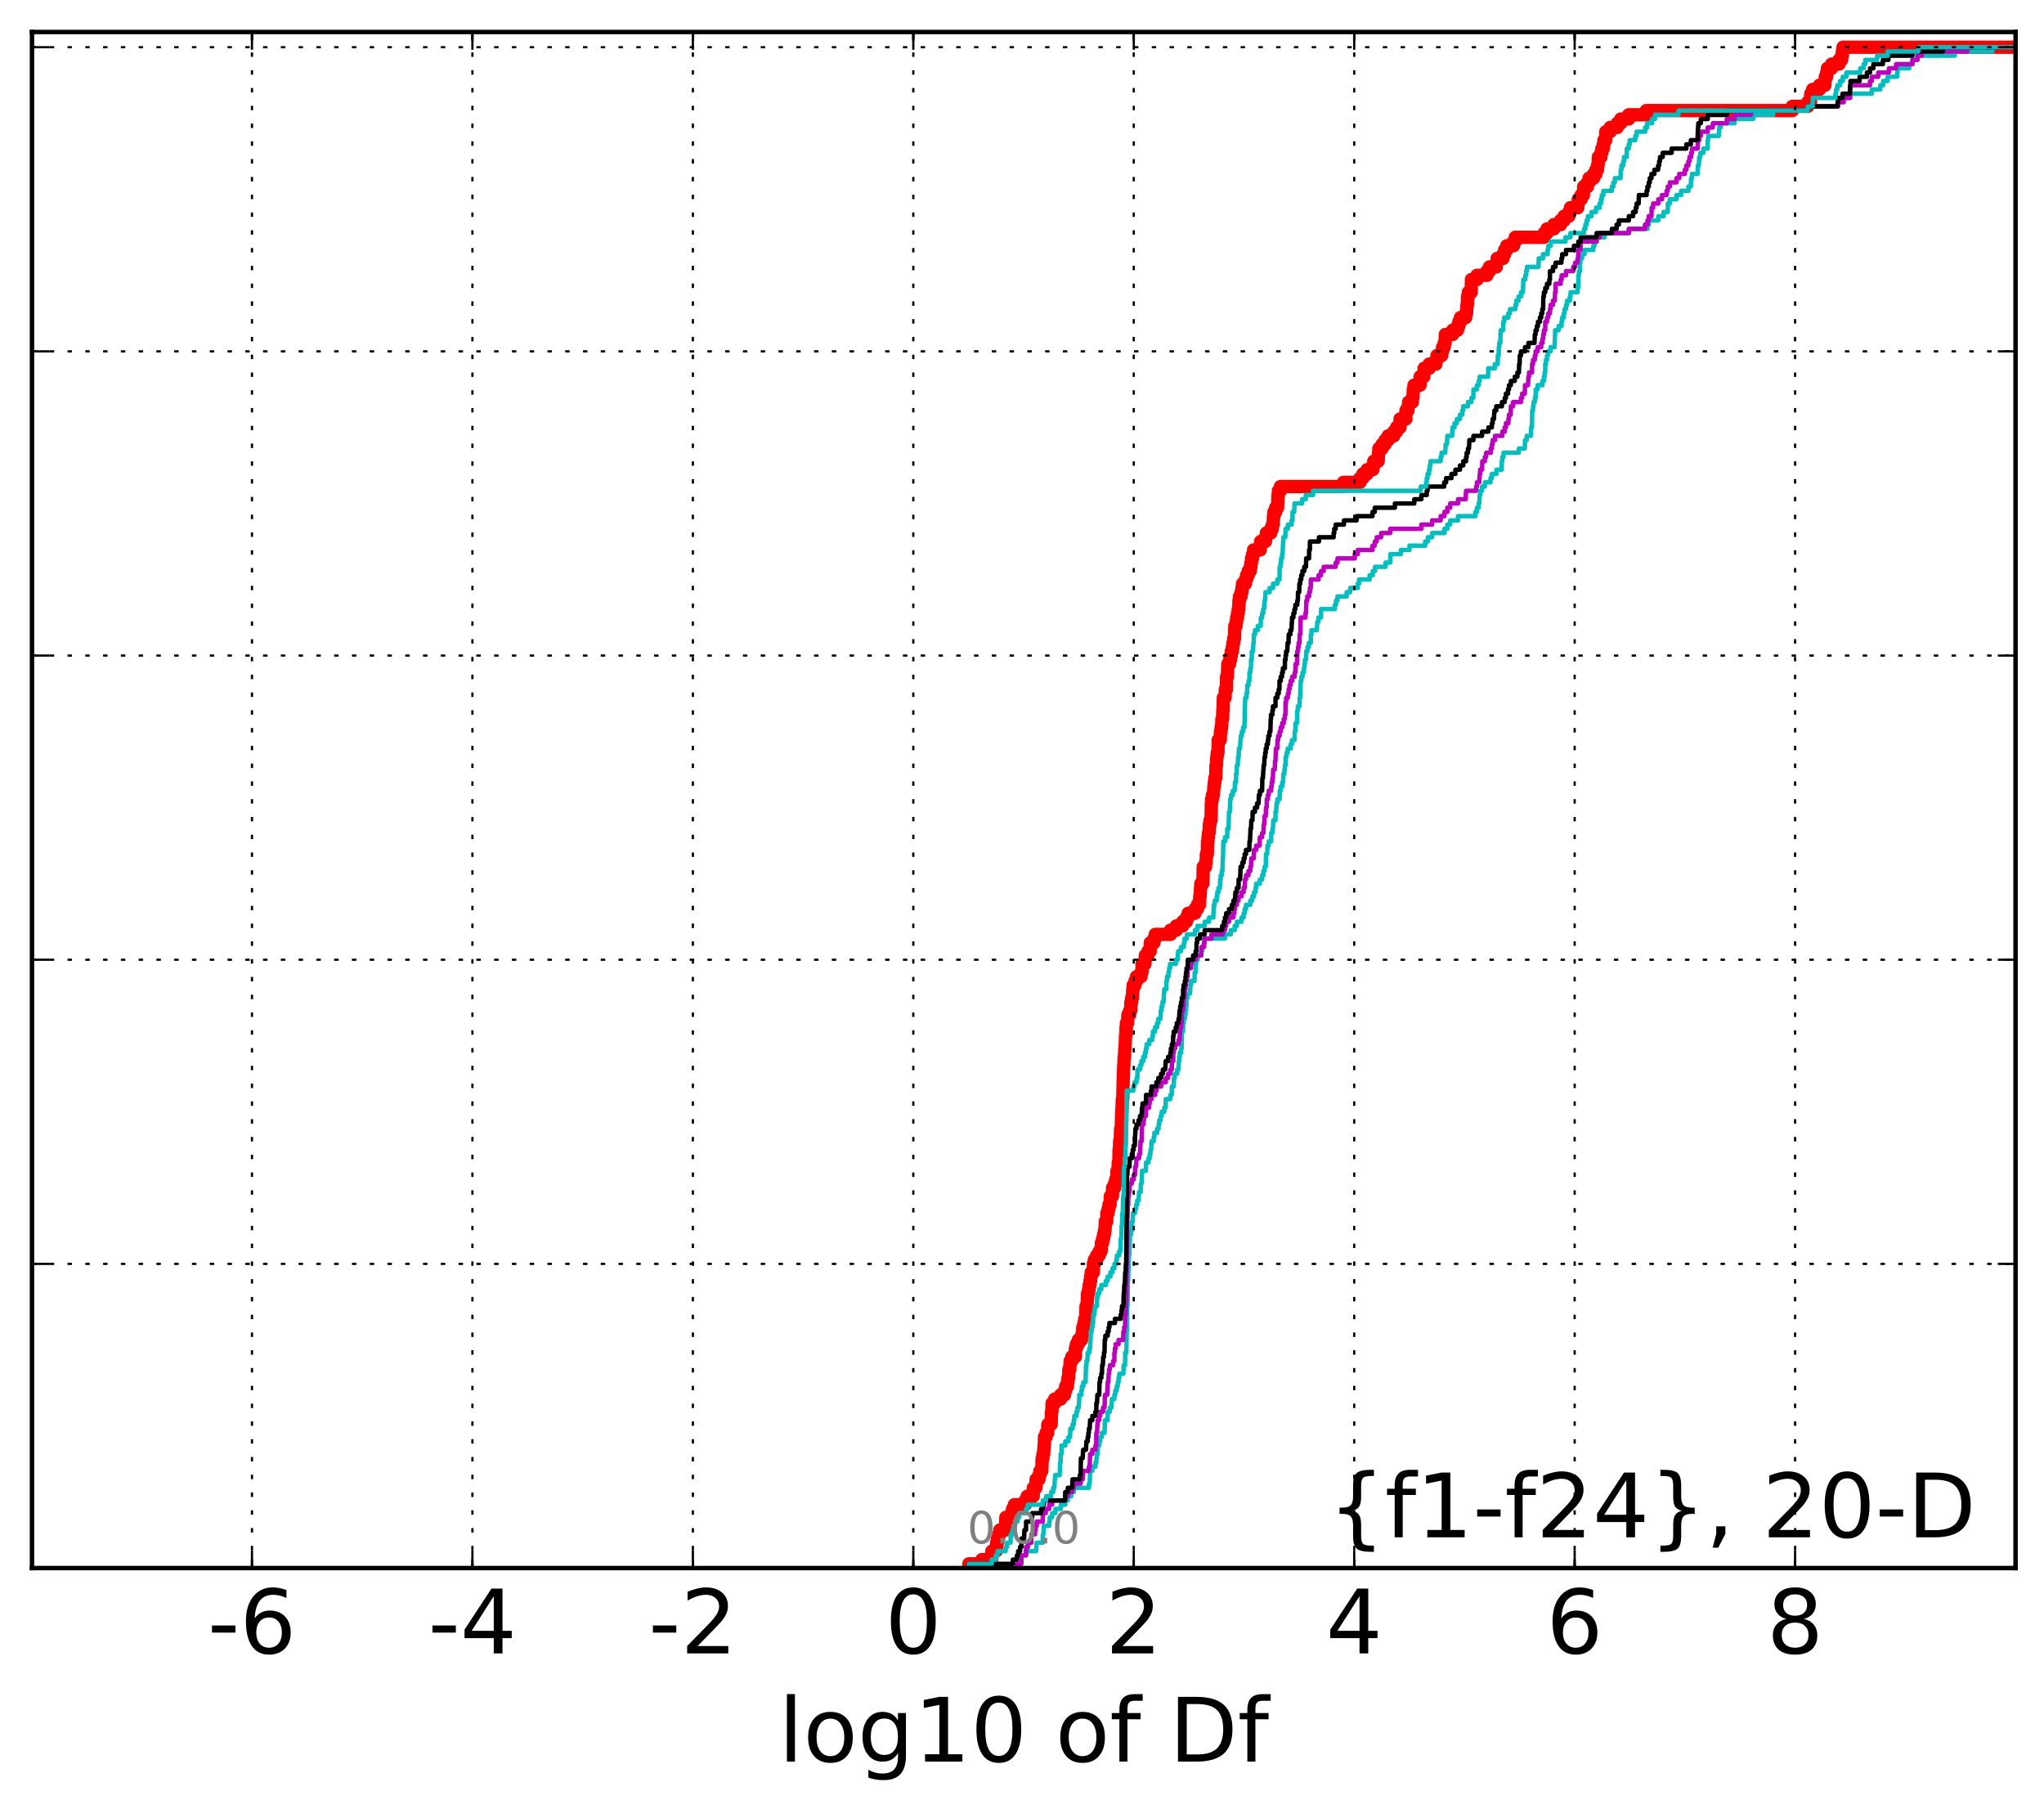 <?xml version="1.0" encoding="utf-8" standalone="no"?>
<!DOCTYPE svg PUBLIC "-//W3C//DTD SVG 1.1//EN"
  "http://www.w3.org/Graphics/SVG/1.1/DTD/svg11.dtd">
<!-- Created with matplotlib (http://matplotlib.org/) -->
<svg height="407pt" version="1.1" viewBox="0 0 460 407" width="460pt" xmlns="http://www.w3.org/2000/svg" xmlns:xlink="http://www.w3.org/1999/xlink">
 <defs>
  <style type="text/css">
*{stroke-linecap:butt;stroke-linejoin:round;stroke-miterlimit:100000;}
  </style>
 </defs>
 <g id="figure_1">
  <g id="patch_1">
   <path d="M 0 407.712 
L 460.8 407.712 
L 460.8 0 
L 0 0 
z
" style="fill:#ffffff;"/>
  </g>
  <g id="axes_1">
   <g id="patch_2">
    <path d="M 7.2 352.8 
L 453.6 352.8 
L 453.6 7.2 
L 7.2 7.2 
z
" style="fill:#ffffff;"/>
   </g>
   <g id="line2d_1">
    <path clip-path="url(#p345a9a839c)" d="M 218.045 352.8 
L 218.045 351.85 
L 220.97 351.85 
L 220.97 350.899 
L 223.193 350.899 
L 223.21 348.998 
L 224.14 348.998 
L 224.14 348.048 
L 224.286 348.048 
L 224.286 347.097 
L 224.485 347.097 
L 224.485 346.147 
L 224.755 346.147 
L 224.755 345.196 
L 225.005 345.196 
L 225.005 344.246 
L 226.312 344.246 
L 226.372 341.394 
L 227.611 341.394 
L 227.611 340.444 
L 227.872 340.444 
L 227.872 339.493 
L 228.288 339.493 
L 228.288 338.543 
L 230.721 338.543 
L 230.721 337.592 
L 231.168 337.592 
L 231.168 336.642 
L 232.53 336.642 
L 232.555 334.741 
L 233.131 334.741 
L 233.177 332.84 
L 233.808 332.84 
L 233.808 331.889 
L 234.041 331.889 
L 234.041 330.939 
L 234.453 330.939 
L 234.542 328.087 
L 234.716 328.087 
L 234.716 327.137 
L 234.888 327.137 
L 234.963 325.236 
L 235.006 325.236 
L 235.046 323.335 
L 235.419 323.335 
L 235.419 322.384 
L 235.79 322.384 
L 235.817 320.483 
L 236.557 320.483 
L 236.643 317.632 
L 236.74 317.632 
L 236.769 315.731 
L 237.344 315.731 
L 237.344 314.78 
L 238.706 314.78 
L 238.706 313.83 
L 239.569 313.83 
L 239.569 312.879 
L 239.817 312.879 
L 239.817 311.929 
L 240.219 311.929 
L 240.219 310.978 
L 240.345 310.978 
L 240.345 310.028 
L 240.494 310.028 
L 240.541 308.127 
L 240.756 308.127 
L 240.831 306.226 
L 241.22 306.226 
L 241.22 305.275 
L 242.008 305.275 
L 242.013 303.374 
L 242.242 303.374 
L 242.242 302.424 
L 242.68 302.424 
L 242.68 301.473 
L 243.385 301.473 
L 243.385 300.523 
L 243.595 300.523 
L 243.695 298.622 
L 243.928 298.622 
L 243.928 297.671 
L 244.122 297.671 
L 244.122 296.721 
L 244.342 296.721 
L 244.412 293.869 
L 244.631 293.869 
L 244.721 291.968 
L 244.754 291.968 
L 244.754 291.018 
L 244.987 291.018 
L 244.987 290.067 
L 245.129 290.067 
L 245.129 289.117 
L 245.299 289.117 
L 245.299 288.166 
L 245.45 288.166 
L 245.45 287.216 
L 245.574 287.216 
L 245.574 286.265 
L 246.057 286.265 
L 246.059 284.364 
L 246.302 284.364 
L 246.302 283.414 
L 246.818 283.414 
L 246.818 282.463 
L 247.379 282.463 
L 247.379 281.513 
L 247.806 281.513 
L 247.875 279.612 
L 248.141 279.612 
L 248.141 278.661 
L 248.36 278.661 
L 248.36 277.711 
L 248.568 277.711 
L 248.568 276.76 
L 248.696 276.76 
L 248.748 274.859 
L 249.064 274.859 
L 249.105 272.958 
L 249.377 272.958 
L 249.377 272.008 
L 249.566 272.008 
L 249.566 271.057 
L 249.823 271.057 
L 249.874 269.156 
L 250.361 269.156 
L 250.369 267.255 
L 250.833 267.255 
L 250.833 266.305 
L 251.088 266.305 
L 251.088 265.354 
L 251.342 265.354 
L 251.386 263.453 
L 251.608 263.453 
L 251.663 261.552 
L 251.803 261.552 
L 251.843 258.701 
L 251.932 258.701 
L 251.972 256.8 
L 252.102 256.8 
L 252.201 253.949 
L 252.334 253.949 
L 252.443 250.147 
L 252.48 250.147 
L 252.587 247.295 
L 252.681 247.295 
L 252.784 242.543 
L 252.8 242.543 
L 252.901 239.691 
L 252.916 239.691 
L 252.994 237.79 
L 253.06 237.79 
L 253.146 235.889 
L 253.196 235.889 
L 253.296 233.038 
L 253.352 233.038 
L 253.412 231.137 
L 253.501 231.137 
L 253.501 230.186 
L 253.749 230.186 
L 253.837 228.285 
L 254.243 228.285 
L 254.243 227.335 
L 254.481 227.335 
L 254.51 225.434 
L 254.695 225.434 
L 254.695 224.483 
L 254.864 224.483 
L 254.915 222.582 
L 255.031 222.582 
L 255.031 221.632 
L 255.433 221.632 
L 255.433 220.681 
L 255.778 220.681 
L 255.778 219.731 
L 256.789 219.731 
L 256.789 218.78 
L 257.004 218.78 
L 257.02 216.879 
L 257.669 216.879 
L 257.755 214.978 
L 258.353 214.978 
L 258.353 214.028 
L 258.853 214.028 
L 258.866 212.127 
L 259.68 212.127 
L 259.68 211.176 
L 259.989 211.176 
L 259.989 210.226 
L 263.417 210.226 
L 263.417 209.275 
L 264.728 209.275 
L 264.728 208.325 
L 266.152 208.325 
L 266.152 207.374 
L 266.999 207.374 
L 266.999 206.424 
L 267.399 206.424 
L 267.399 205.473 
L 268.926 205.473 
L 268.926 204.523 
L 269.474 204.523 
L 269.474 203.572 
L 269.945 203.572 
L 269.995 201.671 
L 270.086 201.671 
L 270.182 199.77 
L 270.229 199.77 
L 270.229 198.82 
L 270.696 198.82 
L 270.793 195.018 
L 271.315 195.018 
L 271.315 194.067 
L 271.429 194.067 
L 271.49 192.166 
L 271.706 192.166 
L 271.751 189.315 
L 271.865 189.315 
L 271.865 188.364 
L 271.982 188.364 
L 271.982 187.414 
L 272.098 187.414 
L 272.15 185.513 
L 272.318 185.513 
L 272.318 184.562 
L 272.538 184.562 
L 272.613 180.76 
L 272.676 180.76 
L 272.676 179.81 
L 272.854 179.81 
L 272.854 178.859 
L 273.078 178.859 
L 273.186 176.958 
L 273.27 176.958 
L 273.27 176.008 
L 273.403 176.008 
L 273.403 175.057 
L 273.598 175.057 
L 273.652 172.206 
L 273.754 172.206 
L 273.84 170.305 
L 273.927 170.305 
L 273.927 169.354 
L 274.107 169.354 
L 274.163 166.503 
L 274.622 166.503 
L 274.652 164.602 
L 274.809 164.602 
L 274.809 163.651 
L 274.925 163.651 
L 275 161.75 
L 275.137 161.75 
L 275.202 159.85 
L 275.264 159.85 
L 275.312 156.998 
L 275.702 156.998 
L 275.759 155.097 
L 276.018 155.097 
L 276.042 152.246 
L 276.217 152.246 
L 276.323 149.394 
L 276.721 149.394 
L 276.721 148.444 
L 276.919 148.444 
L 276.919 147.493 
L 277.114 147.493 
L 277.114 146.543 
L 277.336 146.543 
L 277.336 145.592 
L 277.483 145.592 
L 277.483 144.642 
L 277.632 144.642 
L 277.632 143.691 
L 277.824 143.691 
L 277.895 140.84 
L 278.18 140.84 
L 278.18 139.889 
L 278.304 139.889 
L 278.304 138.939 
L 278.504 138.939 
L 278.504 137.988 
L 278.666 137.988 
L 278.666 137.038 
L 278.793 137.038 
L 278.821 135.137 
L 278.968 135.137 
L 278.968 134.186 
L 279.305 134.186 
L 279.305 133.236 
L 279.493 133.236 
L 279.493 132.285 
L 279.625 132.285 
L 279.625 131.335 
L 280.275 131.335 
L 280.275 130.384 
L 280.539 130.384 
L 280.539 129.434 
L 280.908 129.434 
L 280.908 128.483 
L 281.361 128.483 
L 281.361 127.533 
L 281.525 127.533 
L 281.525 126.582 
L 281.645 126.582 
L 281.645 125.632 
L 281.902 125.632 
L 281.902 124.681 
L 282.117 124.681 
L 282.117 123.731 
L 283.61 123.731 
L 283.692 121.83 
L 284.787 121.83 
L 284.787 120.879 
L 284.986 120.879 
L 284.986 119.929 
L 285.969 119.929 
L 285.969 118.978 
L 286.349 118.978 
L 286.349 118.028 
L 286.513 118.028 
L 286.593 116.127 
L 286.714 116.127 
L 286.714 115.176 
L 287.088 115.176 
L 287.088 114.226 
L 287.523 114.226 
L 287.605 111.374 
L 287.708 111.374 
L 287.708 110.424 
L 288.153 110.424 
L 288.153 109.473 
L 302.356 109.473 
L 302.356 108.523 
L 306.063 108.523 
L 306.063 107.572 
L 306.719 107.572 
L 306.719 106.622 
L 307.667 106.622 
L 307.667 105.671 
L 308.958 105.671 
L 308.958 104.721 
L 309.165 104.721 
L 309.165 103.77 
L 310.154 103.77 
L 310.239 101.869 
L 310.316 101.869 
L 310.316 100.919 
L 311.035 100.919 
L 311.035 99.968 
L 311.716 99.968 
L 311.716 99.018 
L 312.415 99.018 
L 312.415 98.067 
L 313.664 98.067 
L 313.664 97.117 
L 314.297 97.117 
L 314.297 96.166 
L 315.077 96.166 
L 315.081 94.265 
L 316.399 94.265 
L 316.408 92.364 
L 316.861 92.364 
L 316.861 91.414 
L 317.007 91.414 
L 317.007 90.463 
L 317.844 90.463 
L 317.844 89.513 
L 317.978 89.513 
L 318.061 87.612 
L 318.223 87.612 
L 318.223 86.661 
L 319.571 86.661 
L 319.595 84.76 
L 320.419 84.76 
L 320.499 82.859 
L 321.64 82.859 
L 321.64 81.909 
L 323.157 81.909 
L 323.157 80.958 
L 323.384 80.958 
L 323.384 80.008 
L 324.449 80.008 
L 324.449 79.057 
L 324.652 79.057 
L 324.652 78.107 
L 325.019 78.107 
L 325.019 77.156 
L 325.217 77.156 
L 325.263 75.255 
L 326.914 75.255 
L 326.914 74.305 
L 328.007 74.305 
L 328.007 73.354 
L 328.32 73.354 
L 328.32 72.404 
L 328.679 72.404 
L 328.679 71.453 
L 329.843 71.453 
L 329.843 70.503 
L 330.05 70.503 
L 330.141 68.602 
L 330.24 68.602 
L 330.263 66.701 
L 330.466 66.701 
L 330.466 65.75 
L 331.095 65.75 
L 331.148 62.899 
L 332.388 62.899 
L 332.388 61.949 
L 334.632 61.949 
L 334.632 60.998 
L 335.212 60.998 
L 335.212 60.048 
L 336.747 60.048 
L 336.747 59.097 
L 336.935 59.097 
L 336.935 58.147 
L 338.256 58.147 
L 338.256 57.196 
L 338.612 57.196 
L 338.612 56.246 
L 339.098 56.246 
L 339.098 55.295 
L 340.598 55.295 
L 340.598 54.345 
L 341.01 54.345 
L 341.01 53.394 
L 347.494 53.394 
L 347.494 52.444 
L 348.165 52.444 
L 348.165 51.493 
L 349.681 51.493 
L 349.681 50.543 
L 351.197 50.543 
L 351.197 49.592 
L 351.993 49.592 
L 351.993 48.642 
L 353.068 48.642 
L 353.068 47.691 
L 353.413 47.691 
L 353.413 46.741 
L 355.08 46.741 
L 355.188 44.84 
L 355.835 44.84 
L 355.835 43.889 
L 356.35 43.889 
L 356.404 41.988 
L 357.258 41.988 
L 357.258 41.038 
L 357.613 41.038 
L 357.613 40.087 
L 358.649 40.087 
L 358.649 39.137 
L 359.177 39.137 
L 359.177 38.186 
L 359.514 38.186 
L 359.514 37.236 
L 359.653 37.236 
L 359.71 35.335 
L 360.286 35.335 
L 360.286 34.384 
L 360.488 34.384 
L 360.488 33.434 
L 360.815 33.434 
L 360.815 32.483 
L 360.974 32.483 
L 360.974 31.533 
L 361.372 31.533 
L 361.39 29.632 
L 362.37 29.632 
L 362.37 28.681 
L 363.962 28.681 
L 363.962 27.731 
L 364.747 27.731 
L 364.747 26.78 
L 366.523 26.78 
L 366.523 25.83 
L 370.494 25.83 
L 370.494 24.879 
L 403.366 24.879 
L 403.366 23.929 
L 406.829 23.929 
L 406.829 22.978 
L 407.442 22.978 
L 407.51 21.077 
L 407.937 21.077 
L 407.937 20.127 
L 409.464 20.127 
L 409.464 19.176 
L 410.688 19.176 
L 410.789 17.275 
L 411.083 17.275 
L 411.083 16.325 
L 411.255 16.325 
L 411.255 15.374 
L 412.196 15.374 
L 412.196 14.424 
L 413.865 14.424 
L 413.865 13.473 
L 414.459 13.473 
L 414.459 12.523 
L 414.615 12.523 
L 414.615 11.572 
L 414.77 11.572 
L 414.77 10.622 
L 414.77 10.622 
L 453.6 10.622 
L 453.6 10.622 
" style="fill:none;stroke:#ff0000;stroke-linecap:square;stroke-width:3.0;"/>
   </g>
   <g id="line2d_2">
    <path clip-path="url(#p345a9a839c)" d="M 228.828 352.8 
L 228.828 351.85 
L 229.833 351.85 
L 229.884 349.949 
L 230.902 349.949 
L 230.902 348.998 
L 233.167 348.998 
L 233.269 347.097 
L 234.671 347.097 
L 234.681 345.196 
L 234.837 345.196 
L 234.906 343.295 
L 236.119 343.295 
L 236.119 342.345 
L 236.236 342.345 
L 236.236 341.394 
L 236.78 341.394 
L 236.78 340.444 
L 237.501 340.444 
L 237.501 339.493 
L 238.742 339.493 
L 238.742 338.543 
L 239.738 338.543 
L 239.738 337.592 
L 240.309 337.592 
L 240.309 336.642 
L 241.055 336.642 
L 241.055 335.691 
L 241.65 335.691 
L 241.65 334.741 
L 245.061 334.741 
L 245.061 333.79 
L 245.237 333.79 
L 245.329 330.939 
L 245.824 330.939 
L 245.824 329.988 
L 246.528 329.988 
L 246.528 329.038 
L 246.734 329.038 
L 246.734 328.087 
L 246.852 328.087 
L 246.852 327.137 
L 247.033 327.137 
L 247.057 325.236 
L 247.379 325.236 
L 247.379 324.285 
L 247.607 324.285 
L 247.607 323.335 
L 247.972 323.335 
L 247.972 322.384 
L 248.574 322.384 
L 248.669 319.533 
L 249.271 319.533 
L 249.288 317.632 
L 249.776 317.632 
L 249.776 316.681 
L 250.159 316.681 
L 250.21 314.78 
L 250.785 314.78 
L 250.785 313.83 
L 250.987 313.83 
L 250.987 312.879 
L 251.312 312.879 
L 251.312 311.929 
L 251.551 311.929 
L 251.551 310.978 
L 251.732 310.978 
L 251.732 310.028 
L 251.896 310.028 
L 251.896 309.077 
L 252.817 309.077 
L 252.895 307.176 
L 253.183 307.176 
L 253.228 304.325 
L 253.489 304.325 
L 253.562 299.572 
L 253.602 299.572 
L 253.679 293.869 
L 253.762 293.869 
L 253.814 288.166 
L 253.884 288.166 
L 253.978 285.315 
L 254.018 285.315 
L 254.05 282.463 
L 254.134 282.463 
L 254.23 279.612 
L 254.262 279.612 
L 254.277 277.711 
L 254.543 277.711 
L 254.543 276.76 
L 254.736 276.76 
L 254.759 274.859 
L 254.924 274.859 
L 254.971 272.958 
L 255.412 272.958 
L 255.412 272.008 
L 255.684 272.008 
L 255.684 271.057 
L 255.928 271.057 
L 255.928 270.107 
L 256.253 270.107 
L 256.346 268.206 
L 256.706 268.206 
L 256.743 266.305 
L 256.907 266.305 
L 257.013 263.453 
L 257.861 263.453 
L 257.92 261.552 
L 258.458 261.552 
L 258.458 260.602 
L 258.74 260.602 
L 258.74 259.651 
L 258.92 259.651 
L 258.92 258.701 
L 259.064 258.701 
L 259.153 256.8 
L 259.653 256.8 
L 259.653 255.85 
L 259.786 255.85 
L 259.786 254.899 
L 260.399 254.899 
L 260.399 253.949 
L 260.749 253.949 
L 260.749 252.998 
L 260.881 252.998 
L 260.881 252.048 
L 261.198 252.048 
L 261.198 251.097 
L 261.436 251.097 
L 261.436 250.147 
L 262.008 250.147 
L 262.008 249.196 
L 262.342 249.196 
L 262.346 247.295 
L 263.386 247.295 
L 263.386 246.345 
L 263.711 246.345 
L 263.726 244.444 
L 264.154 244.444 
L 264.19 242.543 
L 264.372 242.543 
L 264.372 241.592 
L 264.925 241.592 
L 264.925 240.642 
L 265.228 240.642 
L 265.28 238.741 
L 265.387 238.741 
L 265.387 237.79 
L 265.503 237.79 
L 265.503 236.84 
L 265.819 236.84 
L 265.819 235.889 
L 265.938 235.889 
L 265.995 232.087 
L 266.242 232.087 
L 266.278 230.186 
L 266.4 230.186 
L 266.4 229.236 
L 266.653 229.236 
L 266.653 228.285 
L 266.794 228.285 
L 266.794 227.335 
L 266.906 227.335 
L 266.906 226.384 
L 267.02 226.384 
L 267.037 224.483 
L 267.272 224.483 
L 267.272 223.533 
L 267.826 223.533 
L 267.904 221.632 
L 268.048 221.632 
L 268.048 220.681 
L 268.831 220.681 
L 268.856 218.78 
L 269.069 218.78 
L 269.118 216.879 
L 269.182 216.879 
L 269.182 215.929 
L 269.566 215.929 
L 269.566 214.978 
L 270.33 214.978 
L 270.33 214.028 
L 270.514 214.028 
L 270.514 213.077 
L 271.037 213.077 
L 271.072 211.176 
L 275.68 211.176 
L 275.68 210.226 
L 276.975 210.226 
L 276.975 209.275 
L 277.864 209.275 
L 277.864 208.325 
L 278.367 208.325 
L 278.367 207.374 
L 279.411 207.374 
L 279.411 206.424 
L 279.889 206.424 
L 279.889 205.473 
L 280.117 205.473 
L 280.117 204.523 
L 280.411 204.523 
L 280.411 203.572 
L 281.384 203.572 
L 281.384 202.622 
L 281.822 202.622 
L 281.822 201.671 
L 282.221 201.671 
L 282.221 200.721 
L 282.566 200.721 
L 282.566 199.77 
L 282.709 199.77 
L 282.709 198.82 
L 283.54 198.82 
L 283.54 197.869 
L 284.035 197.869 
L 284.035 196.919 
L 284.322 196.919 
L 284.322 195.968 
L 284.588 195.968 
L 284.588 195.018 
L 284.858 195.018 
L 284.918 192.166 
L 285.172 192.166 
L 285.24 190.265 
L 285.528 190.265 
L 285.528 189.315 
L 286.075 189.315 
L 286.095 187.414 
L 286.356 187.414 
L 286.356 186.463 
L 286.472 186.463 
L 286.557 184.562 
L 287.046 184.562 
L 287.057 182.661 
L 287.194 182.661 
L 287.299 180.76 
L 287.458 180.76 
L 287.458 179.81 
L 287.986 179.81 
L 288.016 177.909 
L 288.214 177.909 
L 288.214 176.958 
L 288.561 176.958 
L 288.561 176.008 
L 288.766 176.008 
L 288.824 174.107 
L 289.048 174.107 
L 289.048 173.156 
L 289.164 173.156 
L 289.164 172.206 
L 289.307 172.206 
L 289.332 170.305 
L 289.542 170.305 
L 289.542 169.354 
L 289.804 169.354 
L 289.804 168.404 
L 290.465 168.404 
L 290.465 167.453 
L 290.749 167.453 
L 290.749 166.503 
L 291.353 166.503 
L 291.364 164.602 
L 291.494 164.602 
L 291.578 162.701 
L 291.874 162.701 
L 291.966 159.85 
L 292.086 159.85 
L 292.086 158.899 
L 292.464 158.899 
L 292.488 156.998 
L 292.596 156.998 
L 292.673 154.147 
L 292.721 154.147 
L 292.721 153.196 
L 292.86 153.196 
L 292.86 152.246 
L 293.128 152.246 
L 293.128 151.295 
L 293.435 151.295 
L 293.435 150.345 
L 293.547 150.345 
L 293.547 149.394 
L 293.668 149.394 
L 293.668 148.444 
L 293.905 148.444 
L 293.955 146.543 
L 294.25 146.543 
L 294.25 145.592 
L 294.553 145.592 
L 294.553 144.642 
L 294.994 144.642 
L 295.004 142.741 
L 295.148 142.741 
L 295.148 141.79 
L 296.353 141.79 
L 296.464 139.889 
L 296.698 139.889 
L 296.698 138.939 
L 297.284 138.939 
L 297.317 137.038 
L 300.403 137.038 
L 300.403 136.087 
L 300.656 136.087 
L 300.656 135.137 
L 301.005 135.137 
L 301.005 134.186 
L 303.067 134.186 
L 303.067 133.236 
L 303.85 133.236 
L 303.85 132.285 
L 305.554 132.285 
L 305.554 131.335 
L 305.848 131.335 
L 305.848 130.384 
L 308.235 130.384 
L 308.235 129.434 
L 308.94 129.434 
L 308.94 128.483 
L 309.451 128.483 
L 309.451 127.533 
L 311.824 127.533 
L 311.824 126.582 
L 312.863 126.582 
L 312.899 124.681 
L 315.271 124.681 
L 315.271 123.731 
L 317.207 123.731 
L 317.207 122.78 
L 320.739 122.78 
L 320.739 121.83 
L 321.347 121.83 
L 321.347 120.879 
L 322.3 120.879 
L 322.3 119.929 
L 325.068 119.929 
L 325.068 118.978 
L 325.726 118.978 
L 325.726 118.028 
L 326.372 118.028 
L 326.372 117.077 
L 328.128 117.077 
L 328.128 116.127 
L 332.037 116.127 
L 332.037 115.176 
L 332.391 115.176 
L 332.391 114.226 
L 332.756 114.226 
L 332.756 113.275 
L 332.901 113.275 
L 333.012 111.374 
L 333.093 111.374 
L 333.093 110.424 
L 333.535 110.424 
L 333.535 109.473 
L 334.163 109.473 
L 334.163 108.523 
L 335.436 108.523 
L 335.436 107.572 
L 335.751 107.572 
L 335.751 106.622 
L 336.77 106.622 
L 336.77 105.671 
L 337.959 105.671 
L 337.975 103.77 
L 338.093 103.77 
L 338.093 102.82 
L 338.356 102.82 
L 338.356 101.869 
L 341.811 101.869 
L 341.811 100.919 
L 343.152 100.919 
L 343.205 99.018 
L 343.592 99.018 
L 343.592 98.067 
L 344.523 98.067 
L 344.585 96.166 
L 344.758 96.166 
L 344.826 92.364 
L 345.003 92.364 
L 345.003 91.414 
L 345.115 91.414 
L 345.115 90.463 
L 345.417 90.463 
L 345.417 89.513 
L 345.582 89.513 
L 345.631 87.612 
L 346.05 87.612 
L 346.05 86.661 
L 347.1 86.661 
L 347.1 85.711 
L 347.454 85.711 
L 347.454 84.76 
L 347.615 84.76 
L 347.615 83.81 
L 347.746 83.81 
L 347.761 81.909 
L 347.921 81.909 
L 347.921 80.958 
L 348.15 80.958 
L 348.15 80.008 
L 348.352 80.008 
L 348.352 79.057 
L 348.951 79.057 
L 348.951 78.107 
L 349.855 78.107 
L 349.959 75.255 
L 349.977 75.255 
L 349.977 74.305 
L 350.761 74.305 
L 350.761 73.354 
L 351.422 73.354 
L 351.422 72.404 
L 351.537 72.404 
L 351.537 71.453 
L 351.919 71.453 
L 351.919 70.503 
L 352.104 70.503 
L 352.104 69.552 
L 352.429 69.552 
L 352.429 68.602 
L 352.677 68.602 
L 352.677 67.651 
L 353.296 67.651 
L 353.296 66.701 
L 353.446 66.701 
L 353.446 65.75 
L 355.034 65.75 
L 355.034 64.8 
L 355.149 64.8 
L 355.233 61.949 
L 355.339 61.949 
L 355.339 60.998 
L 355.561 60.998 
L 355.564 59.097 
L 355.673 59.097 
L 355.673 58.147 
L 356.034 58.147 
L 356.034 57.196 
L 356.598 57.196 
L 356.598 56.246 
L 358.582 56.246 
L 358.582 55.295 
L 358.845 55.295 
L 358.845 54.345 
L 359.316 54.345 
L 359.316 53.394 
L 361.098 53.394 
L 361.098 52.444 
L 366.571 52.444 
L 366.571 51.493 
L 370.762 51.493 
L 370.762 50.543 
L 371.056 50.543 
L 371.056 49.592 
L 373.201 49.592 
L 373.201 48.642 
L 374.395 48.642 
L 374.395 47.691 
L 375.33 47.691 
L 375.358 45.79 
L 375.789 45.79 
L 375.789 44.84 
L 377.275 44.84 
L 377.275 43.889 
L 378.319 43.889 
L 378.319 42.939 
L 379.971 42.939 
L 379.971 41.988 
L 380.518 41.988 
L 380.576 40.087 
L 380.769 40.087 
L 380.769 39.137 
L 382.034 39.137 
L 382.107 37.236 
L 382.312 37.236 
L 382.415 35.335 
L 382.661 35.335 
L 382.661 34.384 
L 383.348 34.384 
L 383.348 33.434 
L 384.299 33.434 
L 384.33 31.533 
L 384.412 31.533 
L 384.412 30.582 
L 386.807 30.582 
L 386.902 28.681 
L 387.251 28.681 
L 387.251 27.731 
L 390.369 27.731 
L 390.369 26.78 
L 394.544 26.78 
L 394.544 25.83 
L 399.028 25.83 
L 399.028 24.879 
L 406.829 24.879 
L 406.829 23.929 
L 413.651 23.929 
L 413.651 22.978 
L 414.901 22.978 
L 414.901 22.028 
L 416.452 22.028 
L 416.452 21.077 
L 421.244 21.077 
L 421.244 20.127 
L 423.168 20.127 
L 423.168 19.176 
L 423.801 19.176 
L 423.801 18.226 
L 424.809 18.226 
L 424.809 17.275 
L 426.942 17.275 
L 426.942 16.325 
L 427.062 16.325 
L 427.062 15.374 
L 429.678 15.374 
L 429.678 14.424 
L 430.389 14.424 
L 430.389 13.473 
L 431.508 13.473 
L 431.508 12.523 
L 439.911 12.523 
L 439.911 11.572 
L 448.381 11.572 
L 448.381 10.622 
L 448.381 10.622 
L 453.6 10.622 
L 453.6 10.622 
" style="fill:none;stroke:#00bfbf;stroke-linecap:square;"/>
   </g>
   <g id="line2d_3">
    <path clip-path="url(#p345a9a839c)" d="M 228.828 352.8 
L 228.828 351.85 
L 229.833 351.85 
L 229.884 349.949 
L 230.902 349.949 
L 230.922 348.048 
L 231.362 348.048 
L 231.362 347.097 
L 232.105 347.097 
L 232.129 345.196 
L 232.924 345.196 
L 232.924 344.246 
L 233.076 344.246 
L 233.076 343.295 
L 233.326 343.295 
L 233.326 342.345 
L 234.671 342.345 
L 234.681 340.444 
L 235.334 340.444 
L 235.334 339.493 
L 236.119 339.493 
L 236.119 338.543 
L 236.78 338.543 
L 236.78 337.592 
L 239.738 337.592 
L 239.738 336.642 
L 240.309 336.642 
L 240.309 335.691 
L 241.293 335.691 
L 241.293 334.741 
L 241.65 334.741 
L 241.65 333.79 
L 243.203 333.79 
L 243.203 332.84 
L 243.651 332.84 
L 243.762 330.939 
L 245.061 330.939 
L 245.061 329.988 
L 245.237 329.988 
L 245.329 327.137 
L 245.824 327.137 
L 245.824 326.186 
L 246.528 326.186 
L 246.528 325.236 
L 246.695 325.236 
L 246.734 322.384 
L 246.881 322.384 
L 246.964 320.483 
L 247.033 320.483 
L 247.033 319.533 
L 247.379 319.533 
L 247.379 318.582 
L 247.607 318.582 
L 247.607 317.632 
L 248.251 317.632 
L 248.251 316.681 
L 248.574 316.681 
L 248.669 313.83 
L 249.164 313.83 
L 249.271 311.929 
L 249.288 311.929 
L 249.288 310.978 
L 249.433 310.978 
L 249.507 309.077 
L 249.604 309.077 
L 249.604 308.127 
L 249.776 308.127 
L 249.776 307.176 
L 250.515 307.176 
L 250.515 306.226 
L 250.785 306.226 
L 250.798 304.325 
L 250.914 304.325 
L 250.914 303.374 
L 251.067 303.374 
L 251.067 302.424 
L 251.732 302.424 
L 251.732 301.473 
L 252.757 301.473 
L 252.817 299.572 
L 253.001 299.572 
L 253.001 298.622 
L 253.183 298.622 
L 253.228 295.77 
L 253.374 295.77 
L 253.437 292.919 
L 253.491 292.919 
L 253.602 280.562 
L 253.623 280.562 
L 253.725 273.909 
L 253.773 273.909 
L 253.807 271.057 
L 253.903 271.057 
L 253.911 269.156 
L 254.022 269.156 
L 254.022 268.206 
L 254.201 268.206 
L 254.23 266.305 
L 254.705 266.305 
L 254.705 265.354 
L 255.144 265.354 
L 255.144 264.404 
L 255.412 264.404 
L 255.483 262.503 
L 255.684 262.503 
L 255.76 260.602 
L 256.346 260.602 
L 256.346 259.651 
L 256.549 259.651 
L 256.615 257.75 
L 256.672 257.75 
L 256.672 256.8 
L 256.907 256.8 
L 257.013 252.998 
L 257.339 252.998 
L 257.339 252.048 
L 257.461 252.048 
L 257.461 251.097 
L 257.895 251.097 
L 257.92 249.196 
L 258.618 249.196 
L 258.618 248.246 
L 258.74 248.246 
L 258.74 247.295 
L 259.153 247.295 
L 259.153 246.345 
L 259.977 246.345 
L 259.977 245.394 
L 260.246 245.394 
L 260.246 244.444 
L 261.303 244.444 
L 261.303 243.493 
L 262.342 243.493 
L 262.342 242.543 
L 262.878 242.543 
L 262.878 241.592 
L 263.386 241.592 
L 263.386 240.642 
L 263.711 240.642 
L 263.726 238.741 
L 264.039 238.741 
L 264.041 236.84 
L 264.154 236.84 
L 264.154 235.889 
L 264.48 235.889 
L 264.48 234.939 
L 265.228 234.939 
L 265.228 233.988 
L 265.458 233.988 
L 265.558 232.087 
L 265.603 232.087 
L 265.603 231.137 
L 265.819 231.137 
L 265.819 230.186 
L 265.938 230.186 
L 265.995 227.335 
L 266.254 227.335 
L 266.254 226.384 
L 266.366 226.384 
L 266.367 224.483 
L 266.555 224.483 
L 266.653 222.582 
L 266.794 222.582 
L 266.794 221.632 
L 266.906 221.632 
L 266.906 220.681 
L 267.098 220.681 
L 267.098 219.731 
L 267.272 219.731 
L 267.284 217.83 
L 268.048 217.83 
L 268.048 216.879 
L 268.194 216.879 
L 268.194 215.929 
L 269.069 215.929 
L 269.069 214.978 
L 270.33 214.978 
L 270.394 213.077 
L 270.927 213.077 
L 270.927 212.127 
L 271.072 212.127 
L 271.072 211.176 
L 272.626 211.176 
L 272.626 210.226 
L 275.202 210.226 
L 275.202 209.275 
L 275.68 209.275 
L 275.68 208.325 
L 275.95 208.325 
L 275.95 207.374 
L 276.603 207.374 
L 276.603 206.424 
L 277.579 206.424 
L 277.579 205.473 
L 277.8 205.473 
L 277.8 204.523 
L 277.927 204.523 
L 277.927 203.572 
L 278.367 203.572 
L 278.367 202.622 
L 278.734 202.622 
L 278.734 201.671 
L 279.411 201.671 
L 279.411 200.721 
L 279.889 200.721 
L 279.889 199.77 
L 280.117 199.77 
L 280.205 197.869 
L 280.411 197.869 
L 280.411 196.919 
L 280.964 196.919 
L 280.964 195.968 
L 281.384 195.968 
L 281.384 195.018 
L 281.537 195.018 
L 281.616 193.117 
L 282.172 193.117 
L 282.221 191.216 
L 282.709 191.216 
L 282.709 190.265 
L 283.443 190.265 
L 283.54 188.364 
L 284.035 188.364 
L 284.035 187.414 
L 284.322 187.414 
L 284.404 185.513 
L 284.509 185.513 
L 284.588 183.612 
L 284.858 183.612 
L 284.908 181.711 
L 285.063 181.711 
L 285.085 179.81 
L 285.334 179.81 
L 285.334 178.859 
L 285.528 178.859 
L 285.528 177.909 
L 286.075 177.909 
L 286.075 176.958 
L 286.197 176.958 
L 286.197 176.008 
L 286.356 176.008 
L 286.356 175.057 
L 286.472 175.057 
L 286.526 173.156 
L 286.888 173.156 
L 286.94 171.255 
L 287.041 171.255 
L 287.143 168.404 
L 287.458 168.404 
L 287.496 166.503 
L 287.642 166.503 
L 287.642 165.552 
L 287.986 165.552 
L 287.986 164.602 
L 288.234 164.602 
L 288.234 163.651 
L 288.561 163.651 
L 288.561 162.701 
L 288.91 162.701 
L 288.91 161.75 
L 289.164 161.75 
L 289.164 160.8 
L 289.284 160.8 
L 289.32 157.949 
L 289.451 157.949 
L 289.451 156.998 
L 289.833 156.998 
L 289.833 156.048 
L 290.014 156.048 
L 290.014 155.097 
L 290.202 155.097 
L 290.202 154.147 
L 290.465 154.147 
L 290.465 153.196 
L 290.829 153.196 
L 290.829 152.246 
L 291.364 152.246 
L 291.364 151.295 
L 291.518 151.295 
L 291.578 149.394 
L 291.892 149.394 
L 291.954 146.543 
L 292.13 146.543 
L 292.13 145.592 
L 292.261 145.592 
L 292.261 144.642 
L 292.464 144.642 
L 292.488 142.741 
L 292.615 142.741 
L 292.721 138.939 
L 293.772 138.939 
L 293.772 137.988 
L 293.905 137.988 
L 293.997 135.137 
L 294.197 135.137 
L 294.197 134.186 
L 294.62 134.186 
L 294.62 133.236 
L 294.796 133.236 
L 294.796 132.285 
L 294.994 132.285 
L 295.004 130.384 
L 296.741 130.384 
L 296.741 129.434 
L 297.284 129.434 
L 297.284 128.483 
L 297.9 128.483 
L 297.9 127.533 
L 300.595 127.533 
L 300.595 126.582 
L 301.005 126.582 
L 301.005 125.632 
L 304.883 125.632 
L 304.883 124.681 
L 305.569 124.681 
L 305.569 123.731 
L 308.883 123.731 
L 308.883 122.78 
L 309.391 122.78 
L 309.391 121.83 
L 309.83 121.83 
L 309.83 120.879 
L 310.824 120.879 
L 310.824 119.929 
L 312.863 119.929 
L 312.863 118.978 
L 319.878 118.978 
L 319.878 118.028 
L 322.3 118.028 
L 322.3 117.077 
L 324.214 117.077 
L 324.214 116.127 
L 325.068 116.127 
L 325.068 115.176 
L 325.726 115.176 
L 325.726 114.226 
L 326.372 114.226 
L 326.372 113.275 
L 328.128 113.275 
L 328.128 112.325 
L 329.855 112.325 
L 329.93 110.424 
L 332.197 110.424 
L 332.197 109.473 
L 332.391 109.473 
L 332.391 108.523 
L 332.901 108.523 
L 333.012 106.622 
L 333.093 106.622 
L 333.093 105.671 
L 333.535 105.671 
L 333.597 103.77 
L 334.163 103.77 
L 334.163 102.82 
L 334.452 102.82 
L 334.452 101.869 
L 335.495 101.869 
L 335.495 100.919 
L 335.751 100.919 
L 335.751 99.968 
L 335.925 99.968 
L 335.925 99.018 
L 336.469 99.018 
L 336.469 98.067 
L 338.093 98.067 
L 338.093 97.117 
L 338.641 97.117 
L 338.641 96.166 
L 338.916 96.166 
L 338.916 95.216 
L 339.471 95.216 
L 339.471 94.265 
L 339.595 94.265 
L 339.595 93.315 
L 339.985 93.315 
L 340.018 91.414 
L 340.516 91.414 
L 340.516 90.463 
L 342.283 90.463 
L 342.283 89.513 
L 342.572 89.513 
L 342.572 88.562 
L 343.152 88.562 
L 343.205 86.661 
L 343.87 86.661 
L 343.977 84.76 
L 344.103 84.76 
L 344.103 83.81 
L 344.776 83.81 
L 344.804 81.909 
L 345.003 81.909 
L 345.003 80.958 
L 345.417 80.958 
L 345.417 80.008 
L 345.582 80.008 
L 345.582 79.057 
L 346.05 79.057 
L 346.05 78.107 
L 346.85 78.107 
L 346.85 77.156 
L 347.154 77.156 
L 347.154 76.206 
L 347.292 76.206 
L 347.292 75.255 
L 347.454 75.255 
L 347.454 74.305 
L 347.746 74.305 
L 347.761 72.404 
L 348.15 72.404 
L 348.15 71.453 
L 348.423 71.453 
L 348.423 70.503 
L 348.814 70.503 
L 348.814 69.552 
L 348.951 69.552 
L 348.951 68.602 
L 349.486 68.602 
L 349.486 67.651 
L 349.907 67.651 
L 349.959 65.75 
L 350.079 65.75 
L 350.101 63.85 
L 351.228 63.85 
L 351.228 62.899 
L 351.445 62.899 
L 351.445 61.949 
L 352.429 61.949 
L 352.429 60.998 
L 354.044 60.998 
L 354.044 60.048 
L 354.476 60.048 
L 354.476 59.097 
L 355.034 59.097 
L 355.034 58.147 
L 355.149 58.147 
L 355.22 56.246 
L 355.716 56.246 
L 355.742 54.345 
L 359.316 54.345 
L 359.316 53.394 
L 359.998 53.394 
L 359.998 52.444 
L 366.571 52.444 
L 366.571 51.493 
L 370.193 51.493 
L 370.193 50.543 
L 370.762 50.543 
L 370.762 49.592 
L 371.056 49.592 
L 371.056 48.642 
L 371.667 48.642 
L 371.706 46.741 
L 372.036 46.741 
L 372.036 45.79 
L 373.201 45.79 
L 373.201 44.84 
L 374.037 44.84 
L 374.037 43.889 
L 375.069 43.889 
L 375.069 42.939 
L 375.33 42.939 
L 375.33 41.988 
L 375.789 41.988 
L 375.789 41.038 
L 377.275 41.038 
L 377.275 40.087 
L 377.917 40.087 
L 377.917 39.137 
L 379.163 39.137 
L 379.163 38.186 
L 379.511 38.186 
L 379.511 37.236 
L 379.971 37.236 
L 379.971 36.285 
L 380.221 36.285 
L 380.221 35.335 
L 380.576 35.335 
L 380.576 34.384 
L 380.769 34.384 
L 380.769 33.434 
L 382.034 33.434 
L 382.107 31.533 
L 382.415 31.533 
L 382.415 30.582 
L 382.767 30.582 
L 382.767 29.632 
L 384.33 29.632 
L 384.33 28.681 
L 385.476 28.681 
L 385.476 27.731 
L 388.613 27.731 
L 388.613 26.78 
L 390.369 26.78 
L 390.369 25.83 
L 394.042 25.83 
L 394.042 24.879 
L 406.829 24.879 
L 406.829 23.929 
L 413.651 23.929 
L 413.651 22.978 
L 414.901 22.978 
L 414.901 22.028 
L 416.308 22.028 
L 416.375 20.127 
L 416.452 20.127 
L 416.452 19.176 
L 420.843 19.176 
L 420.843 18.226 
L 421.244 18.226 
L 421.244 17.275 
L 422.696 17.275 
L 422.696 16.325 
L 425.103 16.325 
L 425.103 15.374 
L 426.721 15.374 
L 426.721 14.424 
L 430.389 14.424 
L 430.389 13.473 
L 431.508 13.473 
L 431.508 12.523 
L 432.487 12.523 
L 432.487 11.572 
L 442.728 11.572 
L 442.728 10.622 
L 442.728 10.622 
L 453.6 10.622 
L 453.6 10.622 
" style="fill:none;stroke:#bf00bf;stroke-linecap:square;"/>
   </g>
   <g id="line2d_4">
    <path clip-path="url(#p345a9a839c)" d="M 218.045 352.8 
L 218.045 351.85 
L 227.946 351.85 
L 227.946 350.899 
L 228.854 350.899 
L 228.854 349.949 
L 229.134 349.949 
L 229.134 348.998 
L 229.577 348.998 
L 229.577 348.048 
L 229.884 348.048 
L 229.896 346.147 
L 230.47 346.147 
L 230.549 344.246 
L 230.902 344.246 
L 230.922 342.345 
L 232.129 342.345 
L 232.129 341.394 
L 232.281 341.394 
L 232.281 340.444 
L 234.303 340.444 
L 234.303 339.493 
L 234.671 339.493 
L 234.671 338.543 
L 234.906 338.543 
L 234.906 337.592 
L 239.675 337.592 
L 239.738 335.691 
L 240.309 335.691 
L 240.309 334.741 
L 241.293 334.741 
L 241.373 332.84 
L 243.002 332.84 
L 243.002 331.889 
L 243.188 331.889 
L 243.263 328.087 
L 243.651 328.087 
L 243.762 326.186 
L 244.399 326.186 
L 244.497 324.285 
L 244.789 324.285 
L 244.789 323.335 
L 244.947 323.335 
L 244.947 322.384 
L 245.061 322.384 
L 245.061 321.434 
L 245.237 321.434 
L 245.329 319.533 
L 245.824 319.533 
L 245.824 318.582 
L 246.522 318.582 
L 246.522 317.632 
L 246.719 317.632 
L 246.734 315.731 
L 246.881 315.731 
L 246.964 313.83 
L 247.375 313.83 
L 247.448 310.978 
L 247.572 310.978 
L 247.572 310.028 
L 247.849 310.028 
L 247.849 309.077 
L 247.995 309.077 
L 248.047 307.176 
L 248.188 307.176 
L 248.285 305.275 
L 248.456 305.275 
L 248.456 304.325 
L 248.574 304.325 
L 248.625 301.473 
L 248.754 301.473 
L 248.754 300.523 
L 249.288 300.523 
L 249.288 299.572 
L 249.507 299.572 
L 249.507 298.622 
L 249.675 298.622 
L 249.675 297.671 
L 250.914 297.671 
L 250.914 296.721 
L 252.217 296.721 
L 252.217 295.77 
L 252.379 295.77 
L 252.379 294.82 
L 252.502 294.82 
L 252.502 293.869 
L 252.822 293.869 
L 252.894 291.018 
L 252.958 291.018 
L 253.02 289.117 
L 253.131 289.117 
L 253.228 286.265 
L 253.315 286.265 
L 253.376 284.364 
L 253.448 284.364 
L 253.557 272.008 
L 253.562 272.008 
L 253.623 264.404 
L 253.702 264.404 
L 253.807 262.503 
L 254.201 262.503 
L 254.23 260.602 
L 254.705 260.602 
L 254.705 259.651 
L 254.915 259.651 
L 254.915 258.701 
L 255.129 258.701 
L 255.129 257.75 
L 255.386 257.75 
L 255.483 254.899 
L 255.521 254.899 
L 255.521 253.949 
L 255.76 253.949 
L 255.76 252.998 
L 256.231 252.998 
L 256.231 252.048 
L 256.549 252.048 
L 256.549 251.097 
L 256.907 251.097 
L 257.013 249.196 
L 257.126 249.196 
L 257.126 248.246 
L 257.895 248.246 
L 257.92 246.345 
L 259.022 246.345 
L 259.022 245.394 
L 259.153 245.394 
L 259.153 244.444 
L 260.246 244.444 
L 260.246 243.493 
L 260.668 243.493 
L 260.668 242.543 
L 261.303 242.543 
L 261.303 241.592 
L 261.702 241.592 
L 261.702 240.642 
L 262.236 240.642 
L 262.342 238.741 
L 262.878 238.741 
L 262.878 237.79 
L 263.386 237.79 
L 263.386 236.84 
L 263.504 236.84 
L 263.504 235.889 
L 263.726 235.889 
L 263.726 234.939 
L 263.964 234.939 
L 264.041 233.038 
L 264.14 233.038 
L 264.14 232.087 
L 264.596 232.087 
L 264.596 231.137 
L 264.836 231.137 
L 264.836 230.186 
L 265.228 230.186 
L 265.228 229.236 
L 265.369 229.236 
L 265.458 227.335 
L 265.603 227.335 
L 265.603 226.384 
L 265.812 226.384 
L 265.812 225.434 
L 265.974 225.434 
L 265.974 224.483 
L 266.239 224.483 
L 266.254 222.582 
L 266.367 222.582 
L 266.367 221.632 
L 266.661 221.632 
L 266.661 220.681 
L 266.794 220.681 
L 266.794 219.731 
L 266.906 219.731 
L 266.906 218.78 
L 267.029 218.78 
L 267.029 217.83 
L 267.284 217.83 
L 267.322 215.929 
L 268.502 215.929 
L 268.502 214.978 
L 269.069 214.978 
L 269.069 214.028 
L 269.255 214.028 
L 269.282 212.127 
L 269.404 212.127 
L 269.404 211.176 
L 270.057 211.176 
L 270.057 210.226 
L 271.116 210.226 
L 271.116 209.275 
L 275.049 209.275 
L 275.049 208.325 
L 275.443 208.325 
L 275.443 207.374 
L 275.68 207.374 
L 275.68 206.424 
L 275.95 206.424 
L 275.95 205.473 
L 276.603 205.473 
L 276.603 204.523 
L 277.236 204.523 
L 277.236 203.572 
L 277.579 203.572 
L 277.579 202.622 
L 277.927 202.622 
L 278.033 200.721 
L 278.367 200.721 
L 278.367 199.77 
L 278.734 199.77 
L 278.757 197.869 
L 279.09 197.869 
L 279.196 195.018 
L 279.581 195.018 
L 279.581 194.067 
L 279.889 194.067 
L 279.889 193.117 
L 280.117 193.117 
L 280.117 192.166 
L 280.411 192.166 
L 280.411 191.216 
L 281.152 191.216 
L 281.199 189.315 
L 281.298 189.315 
L 281.384 187.414 
L 281.411 187.414 
L 281.411 186.463 
L 281.537 186.463 
L 281.616 184.562 
L 281.862 184.562 
L 281.912 182.661 
L 282.425 182.661 
L 282.425 181.711 
L 282.905 181.711 
L 282.905 180.76 
L 283.235 180.76 
L 283.319 178.859 
L 283.54 178.859 
L 283.54 177.909 
L 284.035 177.909 
L 284.091 175.057 
L 284.221 175.057 
L 284.322 173.156 
L 284.376 173.156 
L 284.376 172.206 
L 284.509 172.206 
L 284.588 170.305 
L 284.728 170.305 
L 284.728 169.354 
L 284.858 169.354 
L 284.858 168.404 
L 285.063 168.404 
L 285.063 167.453 
L 285.334 167.453 
L 285.334 166.503 
L 285.448 166.503 
L 285.448 165.552 
L 285.705 165.552 
L 285.705 164.602 
L 285.897 164.602 
L 285.975 161.75 
L 286.036 161.75 
L 286.036 160.8 
L 286.356 160.8 
L 286.356 159.85 
L 286.472 159.85 
L 286.472 158.899 
L 287.057 158.899 
L 287.059 156.998 
L 287.458 156.998 
L 287.458 156.048 
L 287.775 156.048 
L 287.775 155.097 
L 287.936 155.097 
L 287.951 153.196 
L 288.234 153.196 
L 288.234 152.246 
L 288.523 152.246 
L 288.523 151.295 
L 288.714 151.295 
L 288.714 150.345 
L 289.164 150.345 
L 289.176 148.444 
L 289.32 148.444 
L 289.32 147.493 
L 289.443 147.493 
L 289.443 146.543 
L 289.693 146.543 
L 289.781 144.642 
L 289.994 144.642 
L 290.014 142.741 
L 290.396 142.741 
L 290.396 141.79 
L 290.638 141.79 
L 290.732 139.889 
L 290.769 139.889 
L 290.769 138.939 
L 291.072 138.939 
L 291.072 137.988 
L 291.313 137.988 
L 291.313 137.038 
L 291.518 137.038 
L 291.518 136.087 
L 291.959 136.087 
L 291.959 135.137 
L 292.077 135.137 
L 292.121 133.236 
L 292.391 133.236 
L 292.43 131.335 
L 292.615 131.335 
L 292.615 130.384 
L 292.841 130.384 
L 292.841 129.434 
L 293.108 129.434 
L 293.108 128.483 
L 293.537 128.483 
L 293.537 127.533 
L 293.905 127.533 
L 293.955 125.632 
L 294.603 125.632 
L 294.62 123.731 
L 294.783 123.731 
L 294.796 121.83 
L 296.83 121.83 
L 296.83 120.879 
L 300.138 120.879 
L 300.138 119.929 
L 300.272 119.929 
L 300.272 118.978 
L 300.595 118.978 
L 300.595 118.028 
L 302.45 118.028 
L 302.45 117.077 
L 305.301 117.077 
L 305.301 116.127 
L 308.883 116.127 
L 308.883 115.176 
L 309.391 115.176 
L 309.391 114.226 
L 313.923 114.226 
L 313.923 113.275 
L 318.287 113.275 
L 318.287 112.325 
L 319.878 112.325 
L 319.878 111.374 
L 321.083 111.374 
L 321.083 110.424 
L 321.267 110.424 
L 321.267 109.473 
L 325.018 109.473 
L 325.018 108.523 
L 325.447 108.523 
L 325.447 107.572 
L 326.646 107.572 
L 326.646 106.622 
L 327.539 106.622 
L 327.539 105.671 
L 328.574 105.671 
L 328.574 104.721 
L 329.305 104.721 
L 329.305 103.77 
L 329.93 103.77 
L 329.93 102.82 
L 330.077 102.82 
L 330.077 101.869 
L 330.364 101.869 
L 330.364 100.919 
L 330.585 100.919 
L 330.69 99.018 
L 331.59 99.018 
L 331.59 98.067 
L 333.535 98.067 
L 333.535 97.117 
L 334.964 97.117 
L 334.964 96.166 
L 335.751 96.166 
L 335.751 95.216 
L 335.925 95.216 
L 335.925 94.265 
L 336.21 94.265 
L 336.314 92.364 
L 336.727 92.364 
L 336.727 91.414 
L 338.008 91.414 
L 338.008 90.463 
L 338.641 90.463 
L 338.641 89.513 
L 338.916 89.513 
L 338.916 88.562 
L 339.382 88.562 
L 339.382 87.612 
L 339.595 87.612 
L 339.595 86.661 
L 340.018 86.661 
L 340.018 85.711 
L 340.894 85.711 
L 340.894 84.76 
L 341.495 84.76 
L 341.495 83.81 
L 341.835 83.81 
L 341.887 81.909 
L 341.998 81.909 
L 342.03 80.008 
L 342.283 80.008 
L 342.283 79.057 
L 343.205 79.057 
L 343.205 78.107 
L 343.977 78.107 
L 343.977 77.156 
L 345.335 77.156 
L 345.417 75.255 
L 345.582 75.255 
L 345.582 74.305 
L 345.871 74.305 
L 345.871 73.354 
L 346.118 73.354 
L 346.118 72.404 
L 346.555 72.404 
L 346.555 71.453 
L 346.85 71.453 
L 346.85 70.503 
L 347.09 70.503 
L 347.09 69.552 
L 347.288 69.552 
L 347.322 66.701 
L 347.454 66.701 
L 347.454 65.75 
L 347.761 65.75 
L 347.761 64.8 
L 348.15 64.8 
L 348.15 63.85 
L 348.674 63.85 
L 348.674 62.899 
L 348.814 62.899 
L 348.815 60.998 
L 349.504 60.998 
L 349.504 60.048 
L 350.079 60.048 
L 350.079 59.097 
L 351.398 59.097 
L 351.398 58.147 
L 351.561 58.147 
L 351.561 57.196 
L 352.429 57.196 
L 352.429 56.246 
L 354.222 56.246 
L 354.222 55.295 
L 355.22 55.295 
L 355.22 54.345 
L 355.742 54.345 
L 355.742 53.394 
L 359.316 53.394 
L 359.316 52.444 
L 362.755 52.444 
L 362.755 51.493 
L 363.825 51.493 
L 363.825 50.543 
L 364.326 50.543 
L 364.326 49.592 
L 366.571 49.592 
L 366.571 48.642 
L 367.525 48.642 
L 367.525 47.691 
L 368.112 47.691 
L 368.112 46.741 
L 368.32 46.741 
L 368.32 45.79 
L 368.771 45.79 
L 368.832 43.889 
L 370.568 43.889 
L 370.568 42.939 
L 370.762 42.939 
L 370.762 41.988 
L 371.056 41.988 
L 371.056 41.038 
L 371.282 41.038 
L 371.282 40.087 
L 371.667 40.087 
L 371.667 39.137 
L 372.322 39.137 
L 372.322 38.186 
L 373.165 38.186 
L 373.165 37.236 
L 373.397 37.236 
L 373.397 36.285 
L 373.584 36.285 
L 373.584 35.335 
L 374.185 35.335 
L 374.185 34.384 
L 376.198 34.384 
L 376.198 33.434 
L 379.511 33.434 
L 379.511 32.483 
L 380.521 32.483 
L 380.521 31.533 
L 382.034 31.533 
L 382.115 28.681 
L 382.202 28.681 
L 382.202 27.731 
L 382.767 27.731 
L 382.767 26.78 
L 384.33 26.78 
L 384.33 25.83 
L 388.613 25.83 
L 388.613 24.879 
L 406.829 24.879 
L 406.829 23.929 
L 413.531 23.929 
L 413.531 22.978 
L 413.651 22.978 
L 413.651 22.028 
L 414.661 22.028 
L 414.661 21.077 
L 416.308 21.077 
L 416.375 19.176 
L 416.452 19.176 
L 416.452 18.226 
L 418.511 18.226 
L 418.511 17.275 
L 420.154 17.275 
L 420.154 16.325 
L 420.85 16.325 
L 420.85 15.374 
L 421.602 15.374 
L 421.602 14.424 
L 423.75 14.424 
L 423.75 13.473 
L 424.989 13.473 
L 424.989 12.523 
L 430.389 12.523 
L 430.389 11.572 
L 437.209 11.572 
L 437.209 10.622 
L 437.209 10.622 
L 453.6 10.622 
L 453.6 10.622 
" style="fill:none;stroke:#000000;stroke-linecap:square;"/>
   </g>
   <g id="line2d_5">
    <path clip-path="url(#p345a9a839c)" d="M 218.045 352.8 
L 218.045 351.85 
L 223.193 351.85 
L 223.193 350.899 
L 224.108 350.899 
L 224.108 349.949 
L 224.485 349.949 
L 224.485 348.998 
L 226.312 348.998 
L 226.312 348.048 
L 226.629 348.048 
L 226.629 347.097 
L 227.407 347.097 
L 227.48 345.196 
L 227.872 345.196 
L 227.872 344.246 
L 228.078 344.246 
L 228.078 343.295 
L 228.45 343.295 
L 228.45 342.345 
L 228.963 342.345 
L 228.963 341.394 
L 229.355 341.394 
L 229.355 340.444 
L 230.911 340.444 
L 230.911 339.493 
L 231.298 339.493 
L 231.298 338.543 
L 234.671 338.543 
L 234.671 337.592 
L 235.419 337.592 
L 235.419 336.642 
L 236.557 336.642 
L 236.557 335.691 
L 237.023 335.691 
L 237.023 334.741 
L 237.293 334.741 
L 237.37 332.84 
L 237.451 332.84 
L 237.451 331.889 
L 238.481 331.889 
L 238.584 329.038 
L 238.675 329.038 
L 238.709 327.137 
L 238.897 327.137 
L 238.91 325.236 
L 239.738 325.236 
L 239.738 324.285 
L 240.443 324.285 
L 240.443 323.335 
L 240.804 323.335 
L 240.886 321.434 
L 241.373 321.434 
L 241.373 320.483 
L 241.655 320.483 
L 241.655 319.533 
L 241.773 319.533 
L 241.773 318.582 
L 242.242 318.582 
L 242.242 317.632 
L 242.484 317.632 
L 242.484 316.681 
L 242.768 316.681 
L 242.871 314.78 
L 242.885 314.78 
L 242.885 313.83 
L 243.367 313.83 
L 243.367 312.879 
L 243.484 312.879 
L 243.484 311.929 
L 243.812 311.929 
L 243.812 310.978 
L 244.298 310.978 
L 244.401 307.176 
L 244.525 307.176 
L 244.525 306.226 
L 244.693 306.226 
L 244.789 304.325 
L 245.141 304.325 
L 245.141 303.374 
L 245.327 303.374 
L 245.404 301.473 
L 245.45 301.473 
L 245.457 299.572 
L 245.706 299.572 
L 245.706 298.622 
L 245.858 298.622 
L 245.858 297.671 
L 245.992 297.671 
L 246.057 295.77 
L 246.292 295.77 
L 246.292 294.82 
L 246.408 294.82 
L 246.408 293.869 
L 246.879 293.869 
L 246.881 291.968 
L 247.009 291.968 
L 247.009 291.018 
L 247.379 291.018 
L 247.379 290.067 
L 247.855 290.067 
L 247.855 289.117 
L 248.886 289.117 
L 248.886 288.166 
L 249.296 288.166 
L 249.296 287.216 
L 249.897 287.216 
L 249.897 286.265 
L 250.378 286.265 
L 250.378 285.315 
L 250.809 285.315 
L 250.809 284.364 
L 251.226 284.364 
L 251.226 283.414 
L 251.348 283.414 
L 251.348 282.463 
L 251.88 282.463 
L 251.88 281.513 
L 252.17 281.513 
L 252.226 278.661 
L 252.366 278.661 
L 252.414 275.81 
L 252.501 275.81 
L 252.588 272.958 
L 252.679 272.958 
L 252.755 269.156 
L 252.864 269.156 
L 252.956 262.503 
L 253.11 262.503 
L 253.121 260.602 
L 253.243 260.602 
L 253.307 257.75 
L 253.379 257.75 
L 253.452 252.048 
L 253.492 252.048 
L 253.569 245.394 
L 255.05 245.394 
L 255.05 244.444 
L 255.324 244.444 
L 255.324 243.493 
L 255.79 243.493 
L 255.79 242.543 
L 255.972 242.543 
L 255.978 240.642 
L 256.542 240.642 
L 256.542 239.691 
L 256.872 239.691 
L 256.872 238.741 
L 257.286 238.741 
L 257.286 237.79 
L 257.669 237.79 
L 257.669 236.84 
L 257.875 236.84 
L 257.875 235.889 
L 258.042 235.889 
L 258.042 234.939 
L 258.654 234.939 
L 258.654 233.988 
L 259.33 233.988 
L 259.33 233.038 
L 259.468 233.038 
L 259.468 232.087 
L 259.937 232.087 
L 259.937 231.137 
L 260.398 231.137 
L 260.398 230.186 
L 260.684 230.186 
L 260.684 229.236 
L 261.153 229.236 
L 261.247 227.335 
L 261.421 227.335 
L 261.421 226.384 
L 261.616 226.384 
L 261.616 225.434 
L 261.867 225.434 
L 261.931 223.533 
L 262.005 223.533 
L 262.005 222.582 
L 262.453 222.582 
L 262.504 220.681 
L 262.642 220.681 
L 262.642 219.731 
L 262.961 219.731 
L 262.961 218.78 
L 263.115 218.78 
L 263.115 217.83 
L 263.323 217.83 
L 263.323 216.879 
L 264.604 216.879 
L 264.604 215.929 
L 265.04 215.929 
L 265.151 214.028 
L 265.762 214.028 
L 265.762 213.077 
L 266.417 213.077 
L 266.417 212.127 
L 266.588 212.127 
L 266.588 211.176 
L 267.093 211.176 
L 267.093 210.226 
L 268.926 210.226 
L 268.926 209.275 
L 269.474 209.275 
L 269.474 208.325 
L 271.116 208.325 
L 271.116 207.374 
L 272.098 207.374 
L 272.098 206.424 
L 273.066 206.424 
L 273.126 204.523 
L 273.194 204.523 
L 273.194 203.572 
L 273.359 203.572 
L 273.359 202.622 
L 273.821 202.622 
L 273.821 201.671 
L 273.954 201.671 
L 273.954 200.721 
L 274.22 200.721 
L 274.22 199.77 
L 274.551 199.77 
L 274.59 197.869 
L 274.727 197.869 
L 274.727 196.919 
L 274.959 196.919 
L 274.959 195.968 
L 275.106 195.968 
L 275.193 193.117 
L 275.235 193.117 
L 275.314 189.315 
L 275.695 189.315 
L 275.695 188.364 
L 276.196 188.364 
L 276.203 186.463 
L 276.483 186.463 
L 276.592 182.661 
L 276.773 182.661 
L 276.854 179.81 
L 277.048 179.81 
L 277.048 178.859 
L 277.443 178.859 
L 277.443 177.909 
L 277.853 177.909 
L 277.928 176.008 
L 278.157 176.008 
L 278.186 174.107 
L 278.304 174.107 
L 278.367 172.206 
L 278.557 172.206 
L 278.626 170.305 
L 278.757 170.305 
L 278.829 168.404 
L 279.075 168.404 
L 279.162 166.503 
L 279.231 166.503 
L 279.231 165.552 
L 279.487 165.552 
L 279.487 164.602 
L 279.763 164.602 
L 279.763 163.651 
L 280.063 163.651 
L 280.167 158.899 
L 280.175 158.899 
L 280.243 156.998 
L 280.529 156.998 
L 280.529 156.048 
L 280.653 156.048 
L 280.714 154.147 
L 280.993 154.147 
L 280.993 153.196 
L 281.178 153.196 
L 281.193 151.295 
L 281.384 151.295 
L 281.384 150.345 
L 281.525 150.345 
L 281.552 148.444 
L 281.71 148.444 
L 281.717 146.543 
L 281.988 146.543 
L 282.079 144.642 
L 282.169 144.642 
L 282.172 142.741 
L 282.434 142.741 
L 282.434 141.79 
L 283.065 141.79 
L 283.065 140.84 
L 283.722 140.84 
L 283.75 138.939 
L 284.035 138.939 
L 284.035 137.988 
L 284.287 137.988 
L 284.287 137.038 
L 284.472 137.038 
L 284.573 135.137 
L 284.694 135.137 
L 284.787 133.236 
L 285.727 133.236 
L 285.727 132.285 
L 286.504 132.285 
L 286.504 131.335 
L 287.458 131.335 
L 287.458 130.384 
L 287.951 130.384 
L 287.988 127.533 
L 288.183 127.533 
L 288.183 126.582 
L 288.317 126.582 
L 288.317 125.632 
L 288.523 125.632 
L 288.523 124.681 
L 288.648 124.681 
L 288.757 121.83 
L 288.812 121.83 
L 288.812 120.879 
L 289.25 120.879 
L 289.315 118.978 
L 289.84 118.978 
L 289.84 118.028 
L 290.683 118.028 
L 290.683 117.077 
L 290.868 117.077 
L 290.891 115.176 
L 291.257 115.176 
L 291.329 113.275 
L 293.025 113.275 
L 293.025 112.325 
L 293.859 112.325 
L 293.859 111.374 
L 295.503 111.374 
L 295.503 110.424 
L 319.735 110.424 
L 319.735 109.473 
L 320.952 109.473 
L 320.952 108.523 
L 321.083 108.523 
L 321.083 107.572 
L 321.267 107.572 
L 321.267 106.622 
L 321.595 106.622 
L 321.595 105.671 
L 321.784 105.671 
L 321.784 104.721 
L 321.927 104.721 
L 321.927 103.77 
L 324.2 103.77 
L 324.2 102.82 
L 324.421 102.82 
L 324.421 101.869 
L 325.253 101.869 
L 325.342 99.968 
L 325.633 99.968 
L 325.733 98.067 
L 326.791 98.067 
L 326.896 96.166 
L 327.35 96.166 
L 327.35 95.216 
L 327.865 95.216 
L 327.865 94.265 
L 328.556 94.265 
L 328.556 93.315 
L 329.085 93.315 
L 329.085 92.364 
L 329.288 92.364 
L 329.288 91.414 
L 330.364 91.414 
L 330.364 90.463 
L 331.131 90.463 
L 331.131 89.513 
L 331.561 89.513 
L 331.602 87.612 
L 332.382 87.612 
L 332.382 86.661 
L 332.795 86.661 
L 332.795 85.711 
L 332.989 85.711 
L 332.989 84.76 
L 334.895 84.76 
L 334.913 82.859 
L 336.402 82.859 
L 336.402 81.909 
L 337.059 81.909 
L 337.077 80.008 
L 337.267 80.008 
L 337.32 78.107 
L 337.401 78.107 
L 337.401 77.156 
L 337.644 77.156 
L 337.724 74.305 
L 338.251 74.305 
L 338.342 72.404 
L 338.526 72.404 
L 338.526 71.453 
L 339.452 71.453 
L 339.452 70.503 
L 339.818 70.503 
L 339.818 69.552 
L 341.038 69.552 
L 341.038 68.602 
L 341.237 68.602 
L 341.237 67.651 
L 341.741 67.651 
L 341.741 66.701 
L 342.306 66.701 
L 342.306 65.75 
L 342.731 65.75 
L 342.834 62.899 
L 343.267 62.899 
L 343.267 61.949 
L 343.447 61.949 
L 343.447 60.998 
L 343.646 60.998 
L 343.646 60.048 
L 346.239 60.048 
L 346.294 58.147 
L 347.243 58.147 
L 347.243 57.196 
L 348.288 57.196 
L 348.288 56.246 
L 348.45 56.246 
L 348.45 55.295 
L 349.005 55.295 
L 349.005 54.345 
L 352.323 54.345 
L 352.323 53.394 
L 353.413 53.394 
L 353.413 52.444 
L 356.482 52.444 
L 356.482 51.493 
L 356.785 51.493 
L 356.785 50.543 
L 357.066 50.543 
L 357.066 49.592 
L 357.347 49.592 
L 357.347 48.642 
L 358.164 48.642 
L 358.164 47.691 
L 359.177 47.691 
L 359.177 46.741 
L 359.972 46.741 
L 359.972 45.79 
L 360.286 45.79 
L 360.286 44.84 
L 360.488 44.84 
L 360.488 43.889 
L 360.845 43.889 
L 360.845 42.939 
L 362.755 42.939 
L 362.755 41.988 
L 363.074 41.988 
L 363.074 41.038 
L 363.424 41.038 
L 363.424 40.087 
L 364.701 40.087 
L 364.752 38.186 
L 364.915 38.186 
L 364.915 37.236 
L 365.323 37.236 
L 365.323 36.285 
L 365.489 36.285 
L 365.489 35.335 
L 366.103 35.335 
L 366.107 33.434 
L 366.542 33.434 
L 366.542 32.483 
L 366.772 32.483 
L 366.772 31.533 
L 368.016 31.533 
L 368.016 30.582 
L 368.32 30.582 
L 368.32 29.632 
L 370.238 29.632 
L 370.238 28.681 
L 370.698 28.681 
L 370.698 27.731 
L 371.808 27.731 
L 371.808 26.78 
L 372.445 26.78 
L 372.445 25.83 
L 377.745 25.83 
L 377.745 24.879 
L 406.829 24.879 
L 406.829 23.929 
L 407.937 23.929 
L 407.96 22.028 
L 413.052 22.028 
L 413.052 21.077 
L 413.222 21.077 
L 413.222 20.127 
L 413.482 20.127 
L 413.482 19.176 
L 414.107 19.176 
L 414.107 18.226 
L 414.72 18.226 
L 414.72 17.275 
L 415.532 17.275 
L 415.532 16.325 
L 418.639 16.325 
L 418.639 15.374 
L 419.406 15.374 
L 419.406 14.424 
L 419.787 14.424 
L 419.787 13.473 
L 422.441 13.473 
L 422.441 12.523 
L 424.84 12.523 
L 424.84 11.572 
L 431.703 11.572 
L 431.703 10.622 
L 431.703 10.622 
L 453.6 10.622 
L 453.6 10.622 
" style="fill:none;stroke:#00bfbf;stroke-linecap:square;"/>
   </g>
   <g id="patch_3">
    <path d="M 7.2 7.2 
L 453.6 7.2 
" style="fill:none;stroke:#000000;stroke-linecap:square;stroke-linejoin:miter;"/>
   </g>
   <g id="patch_4">
    <path d="M 453.6 352.8 
L 453.6 7.2 
" style="fill:none;stroke:#000000;stroke-linecap:square;stroke-linejoin:miter;"/>
   </g>
   <g id="patch_5">
    <path d="M 7.2 352.8 
L 453.6 352.8 
" style="fill:none;stroke:#000000;stroke-linecap:square;stroke-linejoin:miter;"/>
   </g>
   <g id="patch_6">
    <path d="M 7.2 352.8 
L 7.2 7.2 
" style="fill:none;stroke:#000000;stroke-linecap:square;stroke-linejoin:miter;"/>
   </g>
   <g id="matplotlib.axis_1">
    <g id="xtick_1"/>
    <g id="xtick_2">
     <g id="line2d_6">
      <path clip-path="url(#p345a9a839c)" d="M 56.705 352.8 
L 56.705 7.2 
" style="fill:none;stroke:#000000;stroke-dasharray:1,3;stroke-dashoffset:0.0;stroke-width:0.5;"/>
     </g>
     <g id="line2d_7">
      <defs>
       <path d="M 0 0 
L 0 -4 
" id="mb8720c9e78" style="stroke:#000000;stroke-width:0.5;"/>
      </defs>
      <g>
       <use style="stroke:#000000;stroke-width:0.5;" x="56.705" xlink:href="#mb8720c9e78" y="352.8"/>
      </g>
     </g>
     <g id="line2d_8">
      <defs>
       <path d="M 0 0 
L 0 4 
" id="md210dc2202" style="stroke:#000000;stroke-width:0.5;"/>
      </defs>
      <g>
       <use style="stroke:#000000;stroke-width:0.5;" x="56.705" xlink:href="#md210dc2202" y="7.2"/>
      </g>
     </g>
     <g id="text_1">
      <!-- -6 -->
      <defs>
       <path d="M 33.016 40.375 
Q 26.375 40.375 22.484 35.828 
Q 18.609 31.297 18.609 23.391 
Q 18.609 15.531 22.484 10.953 
Q 26.375 6.391 33.016 6.391 
Q 39.656 6.391 43.531 10.953 
Q 47.406 15.531 47.406 23.391 
Q 47.406 31.297 43.531 35.828 
Q 39.656 40.375 33.016 40.375 
M 52.594 71.297 
L 52.594 62.312 
Q 48.875 64.062 45.094 64.984 
Q 41.312 65.922 37.594 65.922 
Q 27.828 65.922 22.672 59.328 
Q 17.531 52.734 16.797 39.406 
Q 19.672 43.656 24.016 45.922 
Q 28.375 48.188 33.594 48.188 
Q 44.578 48.188 50.953 41.516 
Q 57.328 34.859 57.328 23.391 
Q 57.328 12.156 50.688 5.359 
Q 44.047 -1.422 33.016 -1.422 
Q 20.359 -1.422 13.672 8.266 
Q 6.984 17.969 6.984 36.375 
Q 6.984 53.656 15.188 63.938 
Q 23.391 74.219 37.203 74.219 
Q 40.922 74.219 44.703 73.484 
Q 48.484 72.75 52.594 71.297 
" id="BitstreamVeraSans-Roman-36"/>
       <path d="M 4.891 31.391 
L 31.203 31.391 
L 31.203 23.391 
L 4.891 23.391 
z
" id="BitstreamVeraSans-Roman-2d"/>
      </defs>
      <g transform="translate(46.734 371.997)scale(0.2 -0.2)">
       <use xlink:href="#BitstreamVeraSans-Roman-2d"/>
       <use x="36.084" xlink:href="#BitstreamVeraSans-Roman-36"/>
      </g>
     </g>
    </g>
    <g id="xtick_3">
     <g id="line2d_9">
      <path clip-path="url(#p345a9a839c)" d="M 106.317 352.8 
L 106.317 7.2 
" style="fill:none;stroke:#000000;stroke-dasharray:1,3;stroke-dashoffset:0.0;stroke-width:0.5;"/>
     </g>
     <g id="line2d_10">
      <g>
       <use style="stroke:#000000;stroke-width:0.5;" x="106.317" xlink:href="#mb8720c9e78" y="352.8"/>
      </g>
     </g>
     <g id="line2d_11">
      <g>
       <use style="stroke:#000000;stroke-width:0.5;" x="106.317" xlink:href="#md210dc2202" y="7.2"/>
      </g>
     </g>
     <g id="text_2">
      <!-- -4 -->
      <defs>
       <path d="M 37.797 64.312 
L 12.891 25.391 
L 37.797 25.391 
z
M 35.203 72.906 
L 47.609 72.906 
L 47.609 25.391 
L 58.016 25.391 
L 58.016 17.188 
L 47.609 17.188 
L 47.609 0 
L 37.797 0 
L 37.797 17.188 
L 4.891 17.188 
L 4.891 26.703 
z
" id="BitstreamVeraSans-Roman-34"/>
      </defs>
      <g transform="translate(96.346 371.997)scale(0.2 -0.2)">
       <use xlink:href="#BitstreamVeraSans-Roman-2d"/>
       <use x="36.084" xlink:href="#BitstreamVeraSans-Roman-34"/>
      </g>
     </g>
    </g>
    <g id="xtick_4">
     <g id="line2d_12">
      <path clip-path="url(#p345a9a839c)" d="M 155.929 352.8 
L 155.929 7.2 
" style="fill:none;stroke:#000000;stroke-dasharray:1,3;stroke-dashoffset:0.0;stroke-width:0.5;"/>
     </g>
     <g id="line2d_13">
      <g>
       <use style="stroke:#000000;stroke-width:0.5;" x="155.929" xlink:href="#mb8720c9e78" y="352.8"/>
      </g>
     </g>
     <g id="line2d_14">
      <g>
       <use style="stroke:#000000;stroke-width:0.5;" x="155.929" xlink:href="#md210dc2202" y="7.2"/>
      </g>
     </g>
     <g id="text_3">
      <!-- -2 -->
      <defs>
       <path d="M 19.188 8.297 
L 53.609 8.297 
L 53.609 0 
L 7.328 0 
L 7.328 8.297 
Q 12.938 14.109 22.625 23.891 
Q 32.328 33.688 34.812 36.531 
Q 39.547 41.844 41.422 45.531 
Q 43.312 49.219 43.312 52.781 
Q 43.312 58.594 39.234 62.25 
Q 35.156 65.922 28.609 65.922 
Q 23.969 65.922 18.812 64.312 
Q 13.672 62.703 7.812 59.422 
L 7.812 69.391 
Q 13.766 71.781 18.938 73 
Q 24.125 74.219 28.422 74.219 
Q 39.75 74.219 46.484 68.547 
Q 53.219 62.891 53.219 53.422 
Q 53.219 48.922 51.531 44.891 
Q 49.859 40.875 45.406 35.406 
Q 44.188 33.984 37.641 27.219 
Q 31.109 20.453 19.188 8.297 
" id="BitstreamVeraSans-Roman-32"/>
      </defs>
      <g transform="translate(145.958 371.997)scale(0.2 -0.2)">
       <use xlink:href="#BitstreamVeraSans-Roman-2d"/>
       <use x="36.084" xlink:href="#BitstreamVeraSans-Roman-32"/>
      </g>
     </g>
    </g>
    <g id="xtick_5">
     <g id="line2d_15">
      <path clip-path="url(#p345a9a839c)" d="M 205.54 352.8 
L 205.54 7.2 
" style="fill:none;stroke:#000000;stroke-dasharray:1,3;stroke-dashoffset:0.0;stroke-width:0.5;"/>
     </g>
     <g id="line2d_16">
      <g>
       <use style="stroke:#000000;stroke-width:0.5;" x="205.54" xlink:href="#mb8720c9e78" y="352.8"/>
      </g>
     </g>
     <g id="line2d_17">
      <g>
       <use style="stroke:#000000;stroke-width:0.5;" x="205.54" xlink:href="#md210dc2202" y="7.2"/>
      </g>
     </g>
     <g id="text_4">
      <!-- 0 -->
      <defs>
       <path d="M 31.781 66.406 
Q 24.172 66.406 20.328 58.906 
Q 16.5 51.422 16.5 36.375 
Q 16.5 21.391 20.328 13.891 
Q 24.172 6.391 31.781 6.391 
Q 39.453 6.391 43.281 13.891 
Q 47.125 21.391 47.125 36.375 
Q 47.125 51.422 43.281 58.906 
Q 39.453 66.406 31.781 66.406 
M 31.781 74.219 
Q 44.047 74.219 50.516 64.516 
Q 56.984 54.828 56.984 36.375 
Q 56.984 17.969 50.516 8.266 
Q 44.047 -1.422 31.781 -1.422 
Q 19.531 -1.422 13.062 8.266 
Q 6.594 17.969 6.594 36.375 
Q 6.594 54.828 13.062 64.516 
Q 19.531 74.219 31.781 74.219 
" id="BitstreamVeraSans-Roman-30"/>
      </defs>
      <g transform="translate(199.178 371.997)scale(0.2 -0.2)">
       <use xlink:href="#BitstreamVeraSans-Roman-30"/>
      </g>
     </g>
    </g>
    <g id="xtick_6">
     <g id="line2d_18">
      <path clip-path="url(#p345a9a839c)" d="M 255.152 352.8 
L 255.152 7.2 
" style="fill:none;stroke:#000000;stroke-dasharray:1,3;stroke-dashoffset:0.0;stroke-width:0.5;"/>
     </g>
     <g id="line2d_19">
      <g>
       <use style="stroke:#000000;stroke-width:0.5;" x="255.152" xlink:href="#mb8720c9e78" y="352.8"/>
      </g>
     </g>
     <g id="line2d_20">
      <g>
       <use style="stroke:#000000;stroke-width:0.5;" x="255.152" xlink:href="#md210dc2202" y="7.2"/>
      </g>
     </g>
     <g id="text_5">
      <!-- 2 -->
      <g transform="translate(248.79 371.997)scale(0.2 -0.2)">
       <use xlink:href="#BitstreamVeraSans-Roman-32"/>
      </g>
     </g>
    </g>
    <g id="xtick_7">
     <g id="line2d_21">
      <path clip-path="url(#p345a9a839c)" d="M 304.764 352.8 
L 304.764 7.2 
" style="fill:none;stroke:#000000;stroke-dasharray:1,3;stroke-dashoffset:0.0;stroke-width:0.5;"/>
     </g>
     <g id="line2d_22">
      <g>
       <use style="stroke:#000000;stroke-width:0.5;" x="304.764" xlink:href="#mb8720c9e78" y="352.8"/>
      </g>
     </g>
     <g id="line2d_23">
      <g>
       <use style="stroke:#000000;stroke-width:0.5;" x="304.764" xlink:href="#md210dc2202" y="7.2"/>
      </g>
     </g>
     <g id="text_6">
      <!-- 4 -->
      <g transform="translate(298.402 371.997)scale(0.2 -0.2)">
       <use xlink:href="#BitstreamVeraSans-Roman-34"/>
      </g>
     </g>
    </g>
    <g id="xtick_8">
     <g id="line2d_24">
      <path clip-path="url(#p345a9a839c)" d="M 354.376 352.8 
L 354.376 7.2 
" style="fill:none;stroke:#000000;stroke-dasharray:1,3;stroke-dashoffset:0.0;stroke-width:0.5;"/>
     </g>
     <g id="line2d_25">
      <g>
       <use style="stroke:#000000;stroke-width:0.5;" x="354.376" xlink:href="#mb8720c9e78" y="352.8"/>
      </g>
     </g>
     <g id="line2d_26">
      <g>
       <use style="stroke:#000000;stroke-width:0.5;" x="354.376" xlink:href="#md210dc2202" y="7.2"/>
      </g>
     </g>
     <g id="text_7">
      <!-- 6 -->
      <g transform="translate(348.014 371.997)scale(0.2 -0.2)">
       <use xlink:href="#BitstreamVeraSans-Roman-36"/>
      </g>
     </g>
    </g>
    <g id="xtick_9">
     <g id="line2d_27">
      <path clip-path="url(#p345a9a839c)" d="M 403.988 352.8 
L 403.988 7.2 
" style="fill:none;stroke:#000000;stroke-dasharray:1,3;stroke-dashoffset:0.0;stroke-width:0.5;"/>
     </g>
     <g id="line2d_28">
      <g>
       <use style="stroke:#000000;stroke-width:0.5;" x="403.988" xlink:href="#mb8720c9e78" y="352.8"/>
      </g>
     </g>
     <g id="line2d_29">
      <g>
       <use style="stroke:#000000;stroke-width:0.5;" x="403.988" xlink:href="#md210dc2202" y="7.2"/>
      </g>
     </g>
     <g id="text_8">
      <!-- 8 -->
      <defs>
       <path d="M 31.781 34.625 
Q 24.75 34.625 20.719 30.859 
Q 16.703 27.094 16.703 20.516 
Q 16.703 13.922 20.719 10.156 
Q 24.75 6.391 31.781 6.391 
Q 38.812 6.391 42.859 10.172 
Q 46.922 13.969 46.922 20.516 
Q 46.922 27.094 42.891 30.859 
Q 38.875 34.625 31.781 34.625 
M 21.922 38.812 
Q 15.578 40.375 12.031 44.719 
Q 8.5 49.078 8.5 55.328 
Q 8.5 64.062 14.719 69.141 
Q 20.953 74.219 31.781 74.219 
Q 42.672 74.219 48.875 69.141 
Q 55.078 64.062 55.078 55.328 
Q 55.078 49.078 51.531 44.719 
Q 48 40.375 41.703 38.812 
Q 48.828 37.156 52.797 32.312 
Q 56.781 27.484 56.781 20.516 
Q 56.781 9.906 50.312 4.234 
Q 43.844 -1.422 31.781 -1.422 
Q 19.734 -1.422 13.25 4.234 
Q 6.781 9.906 6.781 20.516 
Q 6.781 27.484 10.781 32.312 
Q 14.797 37.156 21.922 38.812 
M 18.312 54.391 
Q 18.312 48.734 21.844 45.562 
Q 25.391 42.391 31.781 42.391 
Q 38.141 42.391 41.719 45.562 
Q 45.312 48.734 45.312 54.391 
Q 45.312 60.062 41.719 63.234 
Q 38.141 66.406 31.781 66.406 
Q 25.391 66.406 21.844 63.234 
Q 18.312 60.062 18.312 54.391 
" id="BitstreamVeraSans-Roman-38"/>
      </defs>
      <g transform="translate(397.626 371.997)scale(0.2 -0.2)">
       <use xlink:href="#BitstreamVeraSans-Roman-38"/>
      </g>
     </g>
    </g>
    <g id="xtick_10">
     <g id="line2d_30">
      <path clip-path="url(#p345a9a839c)" d="M 453.6 352.8 
L 453.6 7.2 
" style="fill:none;stroke:#000000;stroke-dasharray:1,3;stroke-dashoffset:0.0;stroke-width:0.5;"/>
     </g>
     <g id="line2d_31">
      <g>
       <use style="stroke:#000000;stroke-width:0.5;" x="453.6" xlink:href="#mb8720c9e78" y="352.8"/>
      </g>
     </g>
     <g id="line2d_32">
      <g>
       <use style="stroke:#000000;stroke-width:0.5;" x="453.6" xlink:href="#md210dc2202" y="7.2"/>
      </g>
     </g>
    </g>
    <g id="xtick_11"/>
    <g id="xtick_12">
     <g id="line2d_33">
      <defs>
       <path d="M 0 0 
L 0 -2 
" id="m0e9d16fab7" style="stroke:#000000;stroke-width:0.5;"/>
      </defs>
      <g>
       <use style="stroke:#000000;stroke-width:0.5;" x="56.705" xlink:href="#m0e9d16fab7" y="352.8"/>
      </g>
     </g>
     <g id="line2d_34">
      <defs>
       <path d="M 0 0 
L 0 2 
" id="m6537d8d7e6" style="stroke:#000000;stroke-width:0.5;"/>
      </defs>
      <g>
       <use style="stroke:#000000;stroke-width:0.5;" x="56.705" xlink:href="#m6537d8d7e6" y="7.2"/>
      </g>
     </g>
    </g>
    <g id="xtick_13">
     <g id="line2d_35">
      <g>
       <use style="stroke:#000000;stroke-width:0.5;" x="106.317" xlink:href="#m0e9d16fab7" y="352.8"/>
      </g>
     </g>
     <g id="line2d_36">
      <g>
       <use style="stroke:#000000;stroke-width:0.5;" x="106.317" xlink:href="#m6537d8d7e6" y="7.2"/>
      </g>
     </g>
    </g>
    <g id="xtick_14">
     <g id="line2d_37">
      <g>
       <use style="stroke:#000000;stroke-width:0.5;" x="155.929" xlink:href="#m0e9d16fab7" y="352.8"/>
      </g>
     </g>
     <g id="line2d_38">
      <g>
       <use style="stroke:#000000;stroke-width:0.5;" x="155.929" xlink:href="#m6537d8d7e6" y="7.2"/>
      </g>
     </g>
    </g>
    <g id="xtick_15">
     <g id="line2d_39">
      <g>
       <use style="stroke:#000000;stroke-width:0.5;" x="205.54" xlink:href="#m0e9d16fab7" y="352.8"/>
      </g>
     </g>
     <g id="line2d_40">
      <g>
       <use style="stroke:#000000;stroke-width:0.5;" x="205.54" xlink:href="#m6537d8d7e6" y="7.2"/>
      </g>
     </g>
    </g>
    <g id="xtick_16">
     <g id="line2d_41">
      <g>
       <use style="stroke:#000000;stroke-width:0.5;" x="255.152" xlink:href="#m0e9d16fab7" y="352.8"/>
      </g>
     </g>
     <g id="line2d_42">
      <g>
       <use style="stroke:#000000;stroke-width:0.5;" x="255.152" xlink:href="#m6537d8d7e6" y="7.2"/>
      </g>
     </g>
    </g>
    <g id="xtick_17">
     <g id="line2d_43">
      <g>
       <use style="stroke:#000000;stroke-width:0.5;" x="304.764" xlink:href="#m0e9d16fab7" y="352.8"/>
      </g>
     </g>
     <g id="line2d_44">
      <g>
       <use style="stroke:#000000;stroke-width:0.5;" x="304.764" xlink:href="#m6537d8d7e6" y="7.2"/>
      </g>
     </g>
    </g>
    <g id="xtick_18">
     <g id="line2d_45">
      <g>
       <use style="stroke:#000000;stroke-width:0.5;" x="354.376" xlink:href="#m0e9d16fab7" y="352.8"/>
      </g>
     </g>
     <g id="line2d_46">
      <g>
       <use style="stroke:#000000;stroke-width:0.5;" x="354.376" xlink:href="#m6537d8d7e6" y="7.2"/>
      </g>
     </g>
    </g>
    <g id="xtick_19">
     <g id="line2d_47">
      <g>
       <use style="stroke:#000000;stroke-width:0.5;" x="403.988" xlink:href="#m0e9d16fab7" y="352.8"/>
      </g>
     </g>
     <g id="line2d_48">
      <g>
       <use style="stroke:#000000;stroke-width:0.5;" x="403.988" xlink:href="#m6537d8d7e6" y="7.2"/>
      </g>
     </g>
    </g>
    <g id="xtick_20">
     <g id="line2d_49">
      <g>
       <use style="stroke:#000000;stroke-width:0.5;" x="453.6" xlink:href="#m0e9d16fab7" y="352.8"/>
      </g>
     </g>
     <g id="line2d_50">
      <g>
       <use style="stroke:#000000;stroke-width:0.5;" x="453.6" xlink:href="#m6537d8d7e6" y="7.2"/>
      </g>
     </g>
    </g>
    <g id="text_9">
     <!-- log10 of Df -->
     <defs>
      <path id="BitstreamVeraSans-Roman-20"/>
      <path d="M 12.406 8.297 
L 28.516 8.297 
L 28.516 63.922 
L 10.984 60.406 
L 10.984 69.391 
L 28.422 72.906 
L 38.281 72.906 
L 38.281 8.297 
L 54.391 8.297 
L 54.391 0 
L 12.406 0 
z
" id="BitstreamVeraSans-Roman-31"/>
      <path d="M 30.609 48.391 
Q 23.391 48.391 19.188 42.75 
Q 14.984 37.109 14.984 27.297 
Q 14.984 17.484 19.156 11.844 
Q 23.344 6.203 30.609 6.203 
Q 37.797 6.203 41.984 11.859 
Q 46.188 17.531 46.188 27.297 
Q 46.188 37.016 41.984 42.703 
Q 37.797 48.391 30.609 48.391 
M 30.609 56 
Q 42.328 56 49.016 48.375 
Q 55.719 40.766 55.719 27.297 
Q 55.719 13.875 49.016 6.219 
Q 42.328 -1.422 30.609 -1.422 
Q 18.844 -1.422 12.172 6.219 
Q 5.516 13.875 5.516 27.297 
Q 5.516 40.766 12.172 48.375 
Q 18.844 56 30.609 56 
" id="BitstreamVeraSans-Roman-6f"/>
      <path d="M 9.422 75.984 
L 18.406 75.984 
L 18.406 0 
L 9.422 0 
z
" id="BitstreamVeraSans-Roman-6c"/>
      <path d="M 19.672 64.797 
L 19.672 8.109 
L 31.594 8.109 
Q 46.688 8.109 53.688 14.938 
Q 60.688 21.781 60.688 36.531 
Q 60.688 51.172 53.688 57.984 
Q 46.688 64.797 31.594 64.797 
z
M 9.812 72.906 
L 30.078 72.906 
Q 51.266 72.906 61.172 64.094 
Q 71.094 55.281 71.094 36.531 
Q 71.094 17.672 61.125 8.828 
Q 51.172 0 30.078 0 
L 9.812 0 
z
" id="BitstreamVeraSans-Roman-44"/>
      <path d="M 45.406 27.984 
Q 45.406 37.75 41.375 43.109 
Q 37.359 48.484 30.078 48.484 
Q 22.859 48.484 18.828 43.109 
Q 14.797 37.75 14.797 27.984 
Q 14.797 18.266 18.828 12.891 
Q 22.859 7.516 30.078 7.516 
Q 37.359 7.516 41.375 12.891 
Q 45.406 18.266 45.406 27.984 
M 54.391 6.781 
Q 54.391 -7.172 48.188 -13.984 
Q 42 -20.797 29.203 -20.797 
Q 24.469 -20.797 20.266 -20.094 
Q 16.062 -19.391 12.109 -17.922 
L 12.109 -9.188 
Q 16.062 -11.328 19.922 -12.344 
Q 23.781 -13.375 27.781 -13.375 
Q 36.625 -13.375 41.016 -8.766 
Q 45.406 -4.156 45.406 5.172 
L 45.406 9.625 
Q 42.625 4.781 38.281 2.391 
Q 33.938 0 27.875 0 
Q 17.828 0 11.672 7.656 
Q 5.516 15.328 5.516 27.984 
Q 5.516 40.672 11.672 48.328 
Q 17.828 56 27.875 56 
Q 33.938 56 38.281 53.609 
Q 42.625 51.219 45.406 46.391 
L 45.406 54.688 
L 54.391 54.688 
z
" id="BitstreamVeraSans-Roman-67"/>
      <path d="M 37.109 75.984 
L 37.109 68.5 
L 28.516 68.5 
Q 23.688 68.5 21.797 66.547 
Q 19.922 64.594 19.922 59.516 
L 19.922 54.688 
L 34.719 54.688 
L 34.719 47.703 
L 19.922 47.703 
L 19.922 0 
L 10.891 0 
L 10.891 47.703 
L 2.297 47.703 
L 2.297 54.688 
L 10.891 54.688 
L 10.891 58.5 
Q 10.891 67.625 15.141 71.797 
Q 19.391 75.984 28.609 75.984 
z
" id="BitstreamVeraSans-Roman-66"/>
     </defs>
     <g transform="translate(175.214 396.353)scale(0.2 -0.2)">
      <use xlink:href="#BitstreamVeraSans-Roman-6c"/>
      <use x="27.783" xlink:href="#BitstreamVeraSans-Roman-6f"/>
      <use x="88.965" xlink:href="#BitstreamVeraSans-Roman-67"/>
      <use x="152.441" xlink:href="#BitstreamVeraSans-Roman-31"/>
      <use x="216.064" xlink:href="#BitstreamVeraSans-Roman-30"/>
      <use x="279.688" xlink:href="#BitstreamVeraSans-Roman-20"/>
      <use x="311.475" xlink:href="#BitstreamVeraSans-Roman-6f"/>
      <use x="372.656" xlink:href="#BitstreamVeraSans-Roman-66"/>
      <use x="407.861" xlink:href="#BitstreamVeraSans-Roman-20"/>
      <use x="439.648" xlink:href="#BitstreamVeraSans-Roman-44"/>
      <use x="516.65" xlink:href="#BitstreamVeraSans-Roman-66"/>
     </g>
    </g>
   </g>
   <g id="matplotlib.axis_2">
    <g id="ytick_1">
     <g id="line2d_51">
      <path clip-path="url(#p345a9a839c)" d="M 7.2 352.8 
L 453.6 352.8 
" style="fill:none;stroke:#000000;stroke-dasharray:1,3;stroke-dashoffset:0.0;stroke-width:0.5;"/>
     </g>
     <g id="line2d_52">
      <defs>
       <path d="M 0 0 
L 4 0 
" id="md6201b7859" style="stroke:#000000;stroke-width:0.5;"/>
      </defs>
      <g>
       <use style="stroke:#000000;stroke-width:0.5;" x="7.2" xlink:href="#md6201b7859" y="352.8"/>
      </g>
     </g>
     <g id="line2d_53">
      <defs>
       <path d="M 0 0 
L -4 0 
" id="mf7d2318b2b" style="stroke:#000000;stroke-width:0.5;"/>
      </defs>
      <g>
       <use style="stroke:#000000;stroke-width:0.5;" x="453.6" xlink:href="#mf7d2318b2b" y="352.8"/>
      </g>
     </g>
    </g>
    <g id="ytick_2">
     <g id="line2d_54">
      <path clip-path="url(#p345a9a839c)" d="M 7.2 284.364 
L 453.6 284.364 
" style="fill:none;stroke:#000000;stroke-dasharray:1,3;stroke-dashoffset:0.0;stroke-width:0.5;"/>
     </g>
     <g id="line2d_55">
      <g>
       <use style="stroke:#000000;stroke-width:0.5;" x="7.2" xlink:href="#md6201b7859" y="284.364"/>
      </g>
     </g>
     <g id="line2d_56">
      <g>
       <use style="stroke:#000000;stroke-width:0.5;" x="453.6" xlink:href="#mf7d2318b2b" y="284.364"/>
      </g>
     </g>
    </g>
    <g id="ytick_3">
     <g id="line2d_57">
      <path clip-path="url(#p345a9a839c)" d="M 7.2 215.929 
L 453.6 215.929 
" style="fill:none;stroke:#000000;stroke-dasharray:1,3;stroke-dashoffset:0.0;stroke-width:0.5;"/>
     </g>
     <g id="line2d_58">
      <g>
       <use style="stroke:#000000;stroke-width:0.5;" x="7.2" xlink:href="#md6201b7859" y="215.929"/>
      </g>
     </g>
     <g id="line2d_59">
      <g>
       <use style="stroke:#000000;stroke-width:0.5;" x="453.6" xlink:href="#mf7d2318b2b" y="215.929"/>
      </g>
     </g>
    </g>
    <g id="ytick_4">
     <g id="line2d_60">
      <path clip-path="url(#p345a9a839c)" d="M 7.2 147.493 
L 453.6 147.493 
" style="fill:none;stroke:#000000;stroke-dasharray:1,3;stroke-dashoffset:0.0;stroke-width:0.5;"/>
     </g>
     <g id="line2d_61">
      <g>
       <use style="stroke:#000000;stroke-width:0.5;" x="7.2" xlink:href="#md6201b7859" y="147.493"/>
      </g>
     </g>
     <g id="line2d_62">
      <g>
       <use style="stroke:#000000;stroke-width:0.5;" x="453.6" xlink:href="#mf7d2318b2b" y="147.493"/>
      </g>
     </g>
    </g>
    <g id="ytick_5">
     <g id="line2d_63">
      <path clip-path="url(#p345a9a839c)" d="M 7.2 79.057 
L 453.6 79.057 
" style="fill:none;stroke:#000000;stroke-dasharray:1,3;stroke-dashoffset:0.0;stroke-width:0.5;"/>
     </g>
     <g id="line2d_64">
      <g>
       <use style="stroke:#000000;stroke-width:0.5;" x="7.2" xlink:href="#md6201b7859" y="79.057"/>
      </g>
     </g>
     <g id="line2d_65">
      <g>
       <use style="stroke:#000000;stroke-width:0.5;" x="453.6" xlink:href="#mf7d2318b2b" y="79.057"/>
      </g>
     </g>
    </g>
    <g id="ytick_6">
     <g id="line2d_66">
      <path clip-path="url(#p345a9a839c)" d="M 7.2 10.622 
L 453.6 10.622 
" style="fill:none;stroke:#000000;stroke-dasharray:1,3;stroke-dashoffset:0.0;stroke-width:0.5;"/>
     </g>
     <g id="line2d_67">
      <g>
       <use style="stroke:#000000;stroke-width:0.5;" x="7.2" xlink:href="#md6201b7859" y="10.622"/>
      </g>
     </g>
     <g id="line2d_68">
      <g>
       <use style="stroke:#000000;stroke-width:0.5;" x="453.6" xlink:href="#mf7d2318b2b" y="10.622"/>
      </g>
     </g>
    </g>
   </g>
   <g id="text_10">
    <!-- {f1-f24}, 20-D -->
    <defs>
     <path d="M 12.5 -9.281 
L 15.922 -9.281 
Q 22.75 -9.281 24.828 -7.172 
Q 26.906 -5.078 26.906 1.906 
L 26.906 14.016 
Q 26.906 21.625 29.094 25.094 
Q 31.297 28.562 36.719 29.891 
Q 31.297 31.109 29.094 34.562 
Q 26.906 38.031 26.906 45.703 
L 26.906 57.812 
Q 26.906 64.75 24.828 66.875 
Q 22.75 69 15.922 69 
L 12.5 69 
L 12.5 75.984 
L 15.578 75.984 
Q 27.734 75.984 31.812 72.391 
Q 35.891 68.797 35.891 58.016 
L 35.891 46.297 
Q 35.891 39.016 38.516 36.203 
Q 41.156 33.406 48.094 33.406 
L 51.125 33.406 
L 51.125 26.422 
L 48.094 26.422 
Q 41.156 26.422 38.516 23.578 
Q 35.891 20.75 35.891 13.375 
L 35.891 1.703 
Q 35.891 -9.078 31.812 -12.688 
Q 27.734 -16.312 15.578 -16.312 
L 12.5 -16.312 
z
" id="BitstreamVeraSans-Roman-7d"/>
     <path d="M 51.125 -9.281 
L 51.125 -16.312 
L 48.094 -16.312 
Q 35.938 -16.312 31.812 -12.688 
Q 27.688 -9.078 27.688 1.703 
L 27.688 13.375 
Q 27.688 20.75 25.047 23.578 
Q 22.406 26.422 15.484 26.422 
L 12.5 26.422 
L 12.5 33.406 
L 15.484 33.406 
Q 22.469 33.406 25.078 36.203 
Q 27.688 39.016 27.688 46.297 
L 27.688 58.016 
Q 27.688 68.797 31.812 72.391 
Q 35.938 75.984 48.094 75.984 
L 51.125 75.984 
L 51.125 69 
L 47.797 69 
Q 40.922 69 38.812 66.844 
Q 36.719 64.703 36.719 57.812 
L 36.719 45.703 
Q 36.719 38.031 34.5 34.562 
Q 32.281 31.109 26.906 29.891 
Q 32.328 28.562 34.516 25.094 
Q 36.719 21.625 36.719 14.016 
L 36.719 1.906 
Q 36.719 -4.984 38.812 -7.125 
Q 40.922 -9.281 47.797 -9.281 
z
" id="BitstreamVeraSans-Roman-7b"/>
     <path d="M 11.719 12.406 
L 22.016 12.406 
L 22.016 4 
L 14.016 -11.625 
L 7.719 -11.625 
L 11.719 4 
z
" id="BitstreamVeraSans-Roman-2c"/>
    </defs>
    <g transform="translate(298.972 345.888)scale(0.2 -0.2)">
     <use xlink:href="#BitstreamVeraSans-Roman-7b"/>
     <use x="63.623" xlink:href="#BitstreamVeraSans-Roman-66"/>
     <use x="98.828" xlink:href="#BitstreamVeraSans-Roman-31"/>
     <use x="162.451" xlink:href="#BitstreamVeraSans-Roman-2d"/>
     <use x="198.535" xlink:href="#BitstreamVeraSans-Roman-66"/>
     <use x="233.74" xlink:href="#BitstreamVeraSans-Roman-32"/>
     <use x="297.363" xlink:href="#BitstreamVeraSans-Roman-34"/>
     <use x="360.986" xlink:href="#BitstreamVeraSans-Roman-7d"/>
     <use x="424.609" xlink:href="#BitstreamVeraSans-Roman-2c"/>
     <use x="456.396" xlink:href="#BitstreamVeraSans-Roman-20"/>
     <use x="488.184" xlink:href="#BitstreamVeraSans-Roman-32"/>
     <use x="551.807" xlink:href="#BitstreamVeraSans-Roman-30"/>
     <use x="615.43" xlink:href="#BitstreamVeraSans-Roman-2d"/>
     <use x="651.514" xlink:href="#BitstreamVeraSans-Roman-44"/>
    </g>
   </g>
   <g id="text_11">
    <!-- 0.0.0 -->
    <defs>
     <path d="M 10.688 12.406 
L 21 12.406 
L 21 0 
L 10.688 0 
z
" id="BitstreamVeraSans-Roman-2e"/>
    </defs>
    <g style="fill:#808080;" transform="translate(217.678 347.264)scale(0.1 -0.1)">
     <use xlink:href="#BitstreamVeraSans-Roman-30"/>
     <use x="63.623" xlink:href="#BitstreamVeraSans-Roman-2e"/>
     <use x="95.41" xlink:href="#BitstreamVeraSans-Roman-30"/>
     <use x="159.033" xlink:href="#BitstreamVeraSans-Roman-2e"/>
     <use x="190.82" xlink:href="#BitstreamVeraSans-Roman-30"/>
    </g>
   </g>
  </g>
 </g>
 <defs>
  <clipPath id="p345a9a839c">
   <rect height="345.6" width="446.4" x="7.2" y="7.2"/>
  </clipPath>
 </defs>
</svg>
